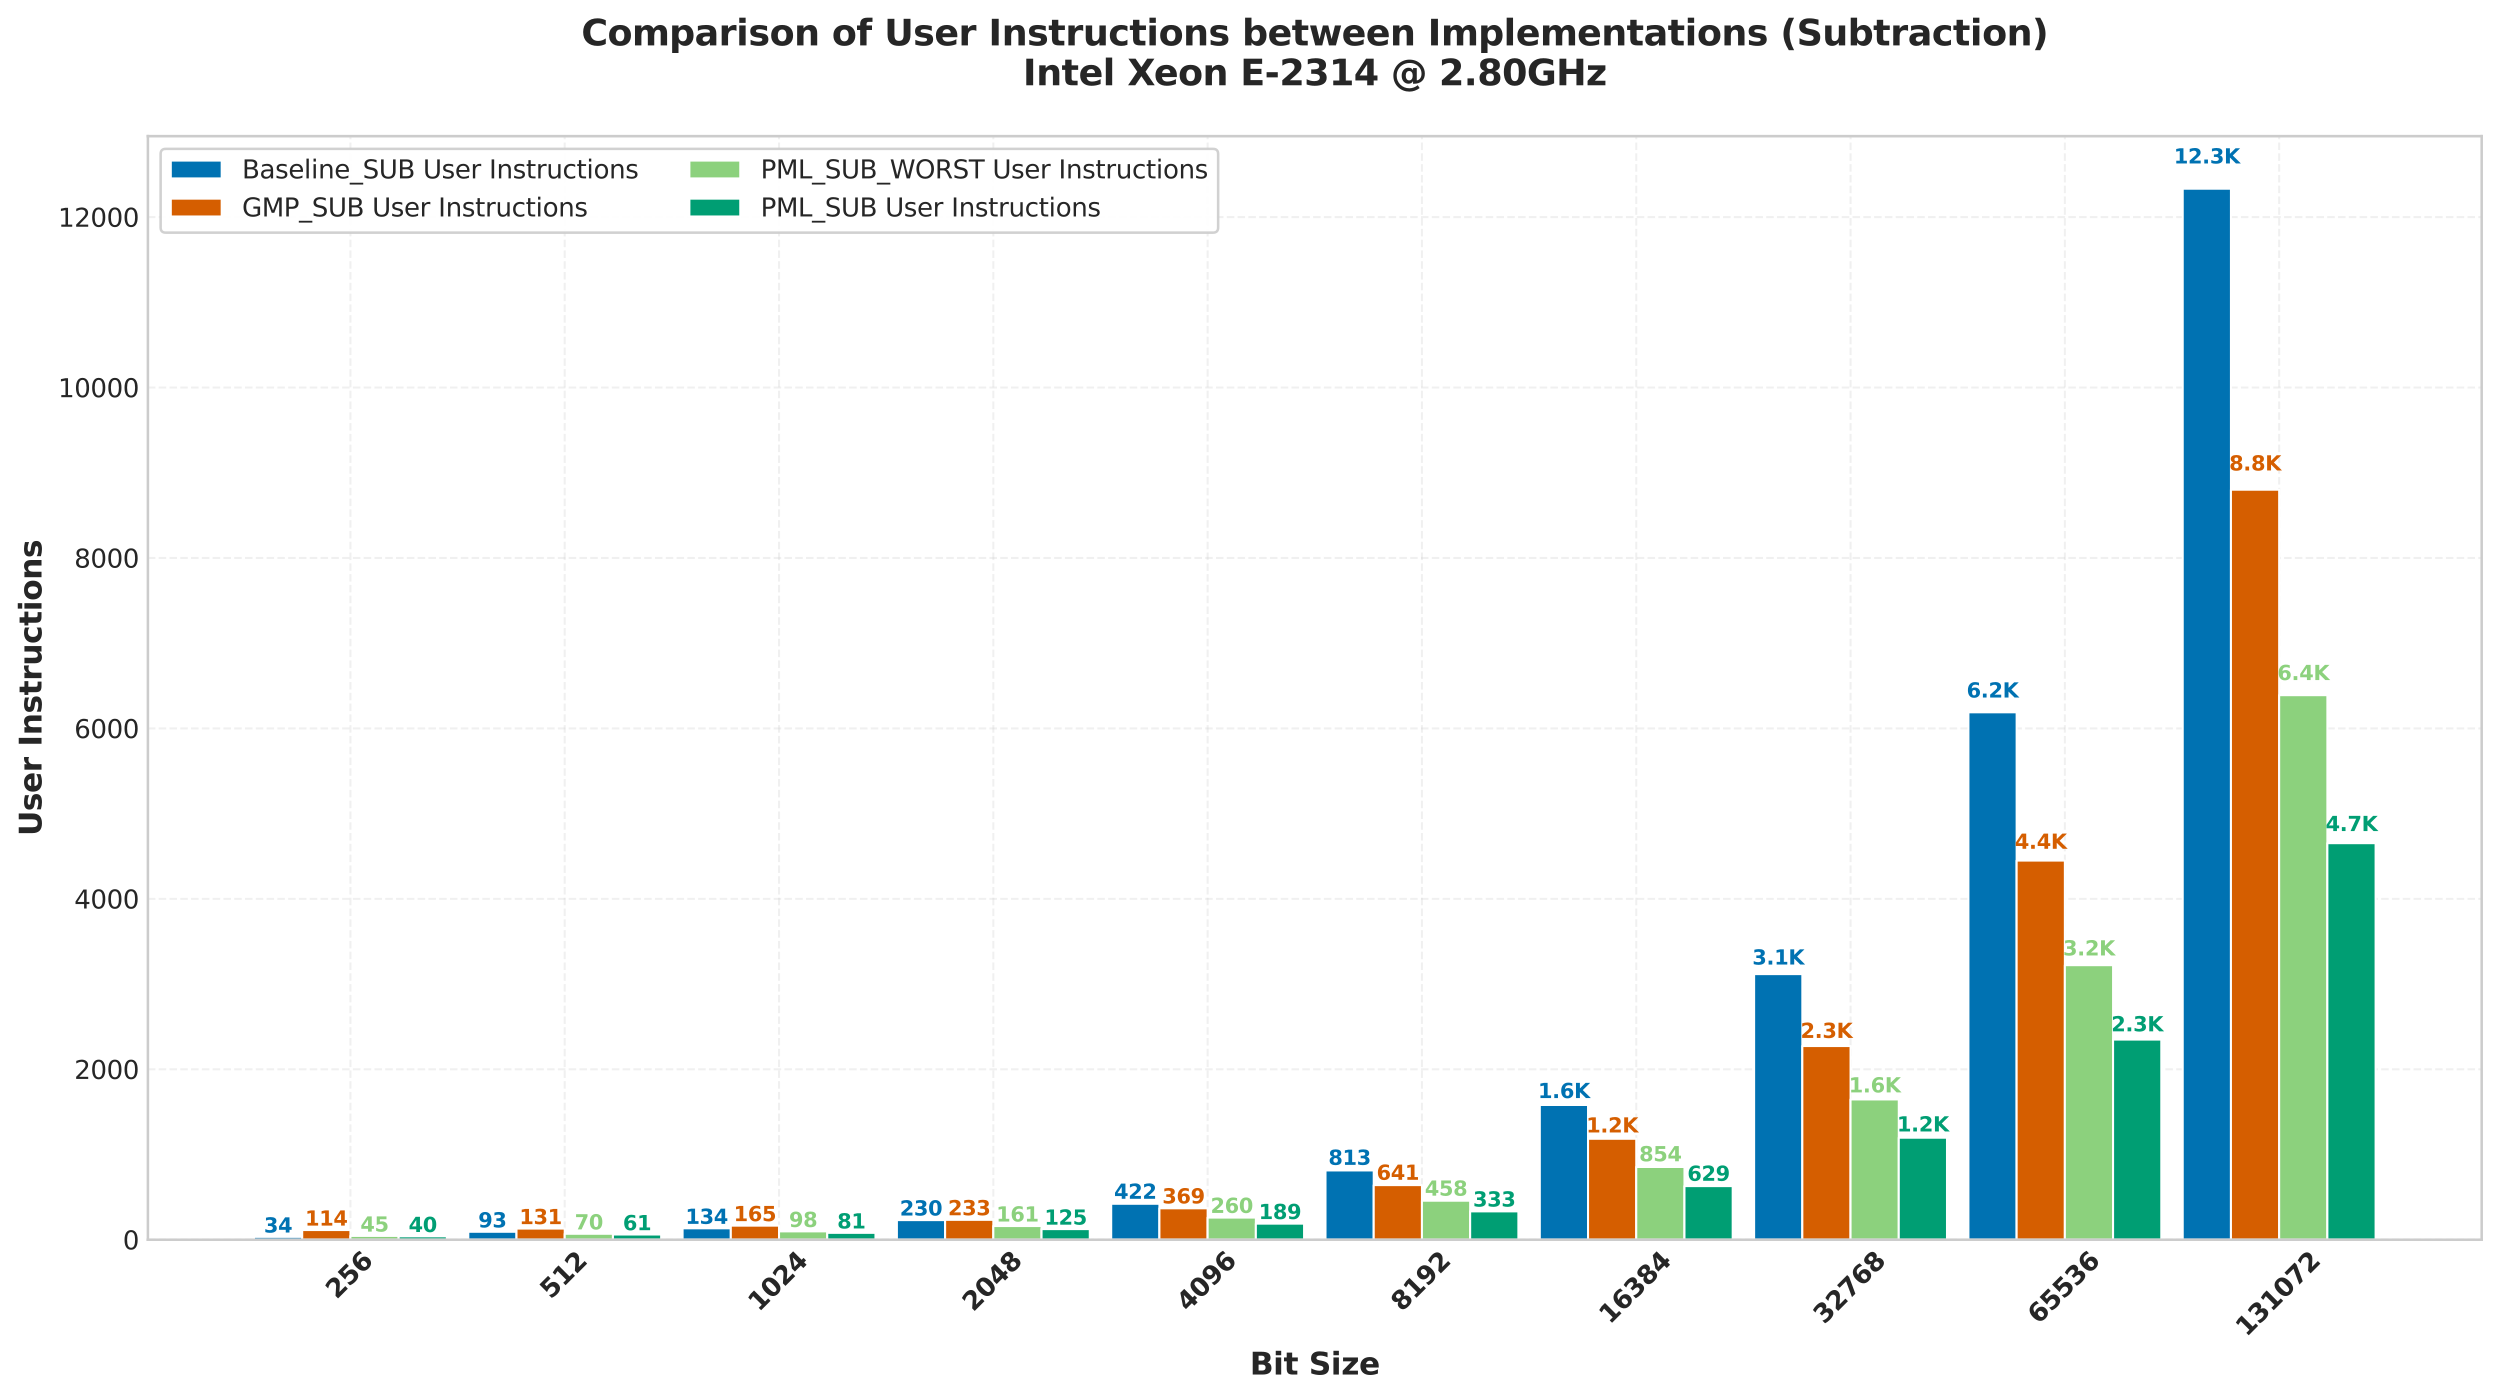 <?xml version="1.0" encoding="utf-8" standalone="no"?>
<!DOCTYPE svg PUBLIC "-//W3C//DTD SVG 1.1//EN"
  "http://www.w3.org/Graphics/SVG/1.1/DTD/svg11.dtd">
<svg xmlns:xlink="http://www.w3.org/1999/xlink" width="982.506pt" height="549.896pt" viewBox="0 0 982.506 549.896" xmlns="http://www.w3.org/2000/svg" version="1.1">
 <defs>
  <style type="text/css">*{stroke-linejoin: round; stroke-linecap: butt}</style>
 </defs>
 <g id="figure_1">
  <g id="patch_1">
   <path d="M 0 549.896 
L 982.506 549.896 
L 982.506 0 
L 0 0 
z
" style="fill: #ffffff"/>
  </g>
  <g id="axes_1">
   <g id="patch_2">
    <path d="M 58.126 487.22 
L 975.306 487.22 
L 975.306 53.515 
L 58.126 53.515 
z
" style="fill: #ffffff"/>
   </g>
   <g id="matplotlib.axis_1">
    <g id="xtick_1">
     <g id="line2d_1">
      <path d="M 137.716 487.22 
L 137.716 53.515 
" clip-path="url(#p1e72ad5ec8)" style="fill: none; stroke-dasharray: 2.96,1.28; stroke-dashoffset: 0; stroke: #cccccc; stroke-opacity: 0.3; stroke-width: 0.8"/>
     </g>
     <g id="line2d_2"/>
     <g id="text_1">
      <!-- 256 -->
      <g style="fill: #262626" transform="translate(132.288 510.852) rotate(-45) scale(0.1 -0.1)">
       <defs>
        <path id="DejaVuSans-Bold-32" d="M 1844 884 
L 3897 884 
L 3897 0 
L 506 0 
L 506 884 
L 2209 2388 
Q 2438 2594 2547 2791 
Q 2656 2988 2656 3200 
Q 2656 3528 2436 3728 
Q 2216 3928 1850 3928 
Q 1569 3928 1234 3808 
Q 900 3688 519 3450 
L 519 4475 
Q 925 4609 1322 4679 
Q 1719 4750 2100 4750 
Q 2938 4750 3402 4381 
Q 3866 4013 3866 3353 
Q 3866 2972 3669 2642 
Q 3472 2313 2841 1759 
L 1844 884 
z
" transform="scale(0.016)"/>
        <path id="DejaVuSans-Bold-35" d="M 678 4666 
L 3669 4666 
L 3669 3781 
L 1638 3781 
L 1638 3059 
Q 1775 3097 1914 3117 
Q 2053 3138 2203 3138 
Q 3056 3138 3531 2711 
Q 4006 2284 4006 1522 
Q 4006 766 3489 337 
Q 2972 -91 2053 -91 
Q 1656 -91 1267 -14 
Q 878 63 494 219 
L 494 1166 
Q 875 947 1217 837 
Q 1559 728 1863 728 
Q 2300 728 2551 942 
Q 2803 1156 2803 1522 
Q 2803 1891 2551 2103 
Q 2300 2316 1863 2316 
Q 1603 2316 1309 2248 
Q 1016 2181 678 2041 
L 678 4666 
z
" transform="scale(0.016)"/>
        <path id="DejaVuSans-Bold-36" d="M 2316 2303 
Q 2000 2303 1842 2098 
Q 1684 1894 1684 1484 
Q 1684 1075 1842 870 
Q 2000 666 2316 666 
Q 2634 666 2792 870 
Q 2950 1075 2950 1484 
Q 2950 1894 2792 2098 
Q 2634 2303 2316 2303 
z
M 3803 4544 
L 3803 3681 
Q 3506 3822 3243 3889 
Q 2981 3956 2731 3956 
Q 2194 3956 1894 3657 
Q 1594 3359 1544 2772 
Q 1750 2925 1990 3001 
Q 2231 3078 2516 3078 
Q 3231 3078 3670 2659 
Q 4109 2241 4109 1563 
Q 4109 813 3618 361 
Q 3128 -91 2303 -91 
Q 1394 -91 895 523 
Q 397 1138 397 2266 
Q 397 3422 980 4083 
Q 1563 4744 2578 4744 
Q 2900 4744 3203 4694 
Q 3506 4644 3803 4544 
z
" transform="scale(0.016)"/>
       </defs>
       <use xlink:href="#DejaVuSans-Bold-32"/>
       <use xlink:href="#DejaVuSans-Bold-35" transform="translate(69.58 0)"/>
       <use xlink:href="#DejaVuSans-Bold-36" transform="translate(139.16 0)"/>
      </g>
     </g>
    </g>
    <g id="xtick_2">
     <g id="line2d_3">
      <path d="M 221.938 487.22 
L 221.938 53.515 
" clip-path="url(#p1e72ad5ec8)" style="fill: none; stroke-dasharray: 2.96,1.28; stroke-dashoffset: 0; stroke: #cccccc; stroke-opacity: 0.3; stroke-width: 0.8"/>
     </g>
     <g id="line2d_4"/>
     <g id="text_2">
      <!-- 512 -->
      <g style="fill: #262626" transform="translate(216.51 510.852) rotate(-45) scale(0.1 -0.1)">
       <defs>
        <path id="DejaVuSans-Bold-31" d="M 750 831 
L 1813 831 
L 1813 3847 
L 722 3622 
L 722 4441 
L 1806 4666 
L 2950 4666 
L 2950 831 
L 4013 831 
L 4013 0 
L 750 0 
L 750 831 
z
" transform="scale(0.016)"/>
       </defs>
       <use xlink:href="#DejaVuSans-Bold-35"/>
       <use xlink:href="#DejaVuSans-Bold-31" transform="translate(69.58 0)"/>
       <use xlink:href="#DejaVuSans-Bold-32" transform="translate(139.16 0)"/>
      </g>
     </g>
    </g>
    <g id="xtick_3">
     <g id="line2d_5">
      <path d="M 306.161 487.22 
L 306.161 53.515 
" clip-path="url(#p1e72ad5ec8)" style="fill: none; stroke-dasharray: 2.96,1.28; stroke-dashoffset: 0; stroke: #cccccc; stroke-opacity: 0.3; stroke-width: 0.8"/>
     </g>
     <g id="line2d_6"/>
     <g id="text_3">
      <!-- 1024 -->
      <g style="fill: #262626" transform="translate(298.272 515.772) rotate(-45) scale(0.1 -0.1)">
       <defs>
        <path id="DejaVuSans-Bold-30" d="M 2944 2338 
Q 2944 3213 2780 3570 
Q 2616 3928 2228 3928 
Q 1841 3928 1675 3570 
Q 1509 3213 1509 2338 
Q 1509 1453 1675 1090 
Q 1841 728 2228 728 
Q 2613 728 2778 1090 
Q 2944 1453 2944 2338 
z
M 4147 2328 
Q 4147 1169 3647 539 
Q 3147 -91 2228 -91 
Q 1306 -91 806 539 
Q 306 1169 306 2328 
Q 306 3491 806 4120 
Q 1306 4750 2228 4750 
Q 3147 4750 3647 4120 
Q 4147 3491 4147 2328 
z
" transform="scale(0.016)"/>
        <path id="DejaVuSans-Bold-34" d="M 2356 3675 
L 1038 1722 
L 2356 1722 
L 2356 3675 
z
M 2156 4666 
L 3494 4666 
L 3494 1722 
L 4159 1722 
L 4159 850 
L 3494 850 
L 3494 0 
L 2356 0 
L 2356 850 
L 288 850 
L 288 1881 
L 2156 4666 
z
" transform="scale(0.016)"/>
       </defs>
       <use xlink:href="#DejaVuSans-Bold-31"/>
       <use xlink:href="#DejaVuSans-Bold-30" transform="translate(69.58 0)"/>
       <use xlink:href="#DejaVuSans-Bold-32" transform="translate(139.16 0)"/>
       <use xlink:href="#DejaVuSans-Bold-34" transform="translate(208.74 0)"/>
      </g>
     </g>
    </g>
    <g id="xtick_4">
     <g id="line2d_7">
      <path d="M 390.383 487.22 
L 390.383 53.515 
" clip-path="url(#p1e72ad5ec8)" style="fill: none; stroke-dasharray: 2.96,1.28; stroke-dashoffset: 0; stroke: #cccccc; stroke-opacity: 0.3; stroke-width: 0.8"/>
     </g>
     <g id="line2d_8"/>
     <g id="text_4">
      <!-- 2048 -->
      <g style="fill: #262626" transform="translate(382.494 515.772) rotate(-45) scale(0.1 -0.1)">
       <defs>
        <path id="DejaVuSans-Bold-38" d="M 2228 2088 
Q 1891 2088 1709 1903 
Q 1528 1719 1528 1375 
Q 1528 1031 1709 848 
Q 1891 666 2228 666 
Q 2563 666 2741 848 
Q 2919 1031 2919 1375 
Q 2919 1722 2741 1905 
Q 2563 2088 2228 2088 
z
M 1350 2484 
Q 925 2613 709 2878 
Q 494 3144 494 3541 
Q 494 4131 934 4440 
Q 1375 4750 2228 4750 
Q 3075 4750 3515 4442 
Q 3956 4134 3956 3541 
Q 3956 3144 3739 2878 
Q 3522 2613 3097 2484 
Q 3572 2353 3814 2058 
Q 4056 1763 4056 1313 
Q 4056 619 3595 264 
Q 3134 -91 2228 -91 
Q 1319 -91 855 264 
Q 391 619 391 1313 
Q 391 1763 633 2058 
Q 875 2353 1350 2484 
z
M 1631 3419 
Q 1631 3141 1786 2991 
Q 1941 2841 2228 2841 
Q 2509 2841 2662 2991 
Q 2816 3141 2816 3419 
Q 2816 3697 2662 3845 
Q 2509 3994 2228 3994 
Q 1941 3994 1786 3844 
Q 1631 3694 1631 3419 
z
" transform="scale(0.016)"/>
       </defs>
       <use xlink:href="#DejaVuSans-Bold-32"/>
       <use xlink:href="#DejaVuSans-Bold-30" transform="translate(69.58 0)"/>
       <use xlink:href="#DejaVuSans-Bold-34" transform="translate(139.16 0)"/>
       <use xlink:href="#DejaVuSans-Bold-38" transform="translate(208.74 0)"/>
      </g>
     </g>
    </g>
    <g id="xtick_5">
     <g id="line2d_9">
      <path d="M 474.605 487.22 
L 474.605 53.515 
" clip-path="url(#p1e72ad5ec8)" style="fill: none; stroke-dasharray: 2.96,1.28; stroke-dashoffset: 0; stroke: #cccccc; stroke-opacity: 0.3; stroke-width: 0.8"/>
     </g>
     <g id="line2d_10"/>
     <g id="text_5">
      <!-- 4096 -->
      <g style="fill: #262626" transform="translate(466.716 515.772) rotate(-45) scale(0.1 -0.1)">
       <defs>
        <path id="DejaVuSans-Bold-39" d="M 641 103 
L 641 966 
Q 928 831 1190 764 
Q 1453 697 1709 697 
Q 2247 697 2547 995 
Q 2847 1294 2900 1881 
Q 2688 1725 2447 1647 
Q 2206 1569 1925 1569 
Q 1209 1569 770 1986 
Q 331 2403 331 3084 
Q 331 3838 820 4291 
Q 1309 4744 2131 4744 
Q 3044 4744 3544 4128 
Q 4044 3513 4044 2388 
Q 4044 1231 3459 570 
Q 2875 -91 1856 -91 
Q 1528 -91 1228 -42 
Q 928 6 641 103 
z
M 2125 2350 
Q 2441 2350 2600 2554 
Q 2759 2759 2759 3169 
Q 2759 3575 2600 3781 
Q 2441 3988 2125 3988 
Q 1809 3988 1650 3781 
Q 1491 3575 1491 3169 
Q 1491 2759 1650 2554 
Q 1809 2350 2125 2350 
z
" transform="scale(0.016)"/>
       </defs>
       <use xlink:href="#DejaVuSans-Bold-34"/>
       <use xlink:href="#DejaVuSans-Bold-30" transform="translate(69.58 0)"/>
       <use xlink:href="#DejaVuSans-Bold-39" transform="translate(139.16 0)"/>
       <use xlink:href="#DejaVuSans-Bold-36" transform="translate(208.74 0)"/>
      </g>
     </g>
    </g>
    <g id="xtick_6">
     <g id="line2d_11">
      <path d="M 558.827 487.22 
L 558.827 53.515 
" clip-path="url(#p1e72ad5ec8)" style="fill: none; stroke-dasharray: 2.96,1.28; stroke-dashoffset: 0; stroke: #cccccc; stroke-opacity: 0.3; stroke-width: 0.8"/>
     </g>
     <g id="line2d_12"/>
     <g id="text_6">
      <!-- 8192 -->
      <g style="fill: #262626" transform="translate(550.939 515.772) rotate(-45) scale(0.1 -0.1)">
       <use xlink:href="#DejaVuSans-Bold-38"/>
       <use xlink:href="#DejaVuSans-Bold-31" transform="translate(69.58 0)"/>
       <use xlink:href="#DejaVuSans-Bold-39" transform="translate(139.16 0)"/>
       <use xlink:href="#DejaVuSans-Bold-32" transform="translate(208.74 0)"/>
      </g>
     </g>
    </g>
    <g id="xtick_7">
     <g id="line2d_13">
      <path d="M 643.05 487.22 
L 643.05 53.515 
" clip-path="url(#p1e72ad5ec8)" style="fill: none; stroke-dasharray: 2.96,1.28; stroke-dashoffset: 0; stroke: #cccccc; stroke-opacity: 0.3; stroke-width: 0.8"/>
     </g>
     <g id="line2d_14"/>
     <g id="text_7">
      <!-- 16384 -->
      <g style="fill: #262626" transform="translate(632.701 520.692) rotate(-45) scale(0.1 -0.1)">
       <defs>
        <path id="DejaVuSans-Bold-33" d="M 2981 2516 
Q 3453 2394 3698 2092 
Q 3944 1791 3944 1325 
Q 3944 631 3412 270 
Q 2881 -91 1863 -91 
Q 1503 -91 1142 -33 
Q 781 25 428 141 
L 428 1069 
Q 766 900 1098 814 
Q 1431 728 1753 728 
Q 2231 728 2486 893 
Q 2741 1059 2741 1369 
Q 2741 1688 2480 1852 
Q 2219 2016 1709 2016 
L 1228 2016 
L 1228 2791 
L 1734 2791 
Q 2188 2791 2409 2933 
Q 2631 3075 2631 3366 
Q 2631 3634 2415 3781 
Q 2200 3928 1806 3928 
Q 1516 3928 1219 3862 
Q 922 3797 628 3669 
L 628 4550 
Q 984 4650 1334 4700 
Q 1684 4750 2022 4750 
Q 2931 4750 3382 4451 
Q 3834 4153 3834 3553 
Q 3834 3144 3618 2883 
Q 3403 2622 2981 2516 
z
" transform="scale(0.016)"/>
       </defs>
       <use xlink:href="#DejaVuSans-Bold-31"/>
       <use xlink:href="#DejaVuSans-Bold-36" transform="translate(69.58 0)"/>
       <use xlink:href="#DejaVuSans-Bold-33" transform="translate(139.16 0)"/>
       <use xlink:href="#DejaVuSans-Bold-38" transform="translate(208.74 0)"/>
       <use xlink:href="#DejaVuSans-Bold-34" transform="translate(278.32 0)"/>
      </g>
     </g>
    </g>
    <g id="xtick_8">
     <g id="line2d_15">
      <path d="M 727.272 487.22 
L 727.272 53.515 
" clip-path="url(#p1e72ad5ec8)" style="fill: none; stroke-dasharray: 2.96,1.28; stroke-dashoffset: 0; stroke: #cccccc; stroke-opacity: 0.3; stroke-width: 0.8"/>
     </g>
     <g id="line2d_16"/>
     <g id="text_8">
      <!-- 32768 -->
      <g style="fill: #262626" transform="translate(716.923 520.692) rotate(-45) scale(0.1 -0.1)">
       <defs>
        <path id="DejaVuSans-Bold-37" d="M 428 4666 
L 3944 4666 
L 3944 3988 
L 2125 0 
L 953 0 
L 2675 3781 
L 428 3781 
L 428 4666 
z
" transform="scale(0.016)"/>
       </defs>
       <use xlink:href="#DejaVuSans-Bold-33"/>
       <use xlink:href="#DejaVuSans-Bold-32" transform="translate(69.58 0)"/>
       <use xlink:href="#DejaVuSans-Bold-37" transform="translate(139.16 0)"/>
       <use xlink:href="#DejaVuSans-Bold-36" transform="translate(208.74 0)"/>
       <use xlink:href="#DejaVuSans-Bold-38" transform="translate(278.32 0)"/>
      </g>
     </g>
    </g>
    <g id="xtick_9">
     <g id="line2d_17">
      <path d="M 811.494 487.22 
L 811.494 53.515 
" clip-path="url(#p1e72ad5ec8)" style="fill: none; stroke-dasharray: 2.96,1.28; stroke-dashoffset: 0; stroke: #cccccc; stroke-opacity: 0.3; stroke-width: 0.8"/>
     </g>
     <g id="line2d_18"/>
     <g id="text_9">
      <!-- 65536 -->
      <g style="fill: #262626" transform="translate(801.145 520.692) rotate(-45) scale(0.1 -0.1)">
       <use xlink:href="#DejaVuSans-Bold-36"/>
       <use xlink:href="#DejaVuSans-Bold-35" transform="translate(69.58 0)"/>
       <use xlink:href="#DejaVuSans-Bold-35" transform="translate(139.16 0)"/>
       <use xlink:href="#DejaVuSans-Bold-33" transform="translate(208.74 0)"/>
       <use xlink:href="#DejaVuSans-Bold-36" transform="translate(278.32 0)"/>
      </g>
     </g>
    </g>
    <g id="xtick_10">
     <g id="line2d_19">
      <path d="M 895.716 487.22 
L 895.716 53.515 
" clip-path="url(#p1e72ad5ec8)" style="fill: none; stroke-dasharray: 2.96,1.28; stroke-dashoffset: 0; stroke: #cccccc; stroke-opacity: 0.3; stroke-width: 0.8"/>
     </g>
     <g id="line2d_20"/>
     <g id="text_10">
      <!-- 131072 -->
      <g style="fill: #262626" transform="translate(882.908 525.612) rotate(-45) scale(0.1 -0.1)">
       <use xlink:href="#DejaVuSans-Bold-31"/>
       <use xlink:href="#DejaVuSans-Bold-33" transform="translate(69.58 0)"/>
       <use xlink:href="#DejaVuSans-Bold-31" transform="translate(139.16 0)"/>
       <use xlink:href="#DejaVuSans-Bold-30" transform="translate(208.74 0)"/>
       <use xlink:href="#DejaVuSans-Bold-37" transform="translate(278.32 0)"/>
       <use xlink:href="#DejaVuSans-Bold-32" transform="translate(347.9 0)"/>
      </g>
     </g>
    </g>
    <g id="text_11">
     <!-- Bit Size -->
     <g style="fill: #262626" transform="translate(491.19 540.201) scale(0.12 -0.12)">
      <defs>
       <path id="DejaVuSans-Bold-42" d="M 2456 2859 
Q 2741 2859 2887 2984 
Q 3034 3109 3034 3353 
Q 3034 3594 2887 3720 
Q 2741 3847 2456 3847 
L 1791 3847 
L 1791 2859 
L 2456 2859 
z
M 2497 819 
Q 2859 819 3042 972 
Q 3225 1125 3225 1434 
Q 3225 1738 3044 1889 
Q 2863 2041 2497 2041 
L 1791 2041 
L 1791 819 
L 2497 819 
z
M 3616 2497 
Q 4003 2384 4215 2081 
Q 4428 1778 4428 1338 
Q 4428 663 3972 331 
Q 3516 0 2584 0 
L 588 0 
L 588 4666 
L 2394 4666 
Q 3366 4666 3802 4372 
Q 4238 4078 4238 3431 
Q 4238 3091 4078 2852 
Q 3919 2613 3616 2497 
z
" transform="scale(0.016)"/>
       <path id="DejaVuSans-Bold-69" d="M 538 3500 
L 1656 3500 
L 1656 0 
L 538 0 
L 538 3500 
z
M 538 4863 
L 1656 4863 
L 1656 3950 
L 538 3950 
L 538 4863 
z
" transform="scale(0.016)"/>
       <path id="DejaVuSans-Bold-74" d="M 1759 4494 
L 1759 3500 
L 2913 3500 
L 2913 2700 
L 1759 2700 
L 1759 1216 
Q 1759 972 1856 886 
Q 1953 800 2241 800 
L 2816 800 
L 2816 0 
L 1856 0 
Q 1194 0 917 276 
Q 641 553 641 1216 
L 641 2700 
L 84 2700 
L 84 3500 
L 641 3500 
L 641 4494 
L 1759 4494 
z
" transform="scale(0.016)"/>
       <path id="DejaVuSans-Bold-20" transform="scale(0.016)"/>
       <path id="DejaVuSans-Bold-53" d="M 3834 4519 
L 3834 3531 
Q 3450 3703 3084 3790 
Q 2719 3878 2394 3878 
Q 1963 3878 1756 3759 
Q 1550 3641 1550 3391 
Q 1550 3203 1689 3098 
Q 1828 2994 2194 2919 
L 2706 2816 
Q 3484 2659 3812 2340 
Q 4141 2022 4141 1434 
Q 4141 663 3683 286 
Q 3225 -91 2284 -91 
Q 1841 -91 1394 -6 
Q 947 78 500 244 
L 500 1259 
Q 947 1022 1364 901 
Q 1781 781 2169 781 
Q 2563 781 2772 912 
Q 2981 1044 2981 1288 
Q 2981 1506 2839 1625 
Q 2697 1744 2272 1838 
L 1806 1941 
Q 1106 2091 782 2419 
Q 459 2747 459 3303 
Q 459 4000 909 4375 
Q 1359 4750 2203 4750 
Q 2588 4750 2994 4692 
Q 3400 4634 3834 4519 
z
" transform="scale(0.016)"/>
       <path id="DejaVuSans-Bold-7a" d="M 366 3500 
L 3419 3500 
L 3419 2719 
L 1575 800 
L 3419 800 
L 3419 0 
L 288 0 
L 288 781 
L 2131 2700 
L 366 2700 
L 366 3500 
z
" transform="scale(0.016)"/>
       <path id="DejaVuSans-Bold-65" d="M 4031 1759 
L 4031 1441 
L 1416 1441 
Q 1456 1047 1700 850 
Q 1944 653 2381 653 
Q 2734 653 3104 758 
Q 3475 863 3866 1075 
L 3866 213 
Q 3469 63 3072 -14 
Q 2675 -91 2278 -91 
Q 1328 -91 801 392 
Q 275 875 275 1747 
Q 275 2603 792 3093 
Q 1309 3584 2216 3584 
Q 3041 3584 3536 3087 
Q 4031 2591 4031 1759 
z
M 2881 2131 
Q 2881 2450 2695 2645 
Q 2509 2841 2209 2841 
Q 1884 2841 1681 2658 
Q 1478 2475 1428 2131 
L 2881 2131 
z
" transform="scale(0.016)"/>
      </defs>
      <use xlink:href="#DejaVuSans-Bold-42"/>
      <use xlink:href="#DejaVuSans-Bold-69" transform="translate(76.221 0)"/>
      <use xlink:href="#DejaVuSans-Bold-74" transform="translate(110.498 0)"/>
      <use xlink:href="#DejaVuSans-Bold-20" transform="translate(158.301 0)"/>
      <use xlink:href="#DejaVuSans-Bold-53" transform="translate(193.115 0)"/>
      <use xlink:href="#DejaVuSans-Bold-69" transform="translate(265.137 0)"/>
      <use xlink:href="#DejaVuSans-Bold-7a" transform="translate(299.414 0)"/>
      <use xlink:href="#DejaVuSans-Bold-65" transform="translate(357.617 0)"/>
     </g>
    </g>
   </g>
   <g id="matplotlib.axis_2">
    <g id="ytick_1">
     <g id="line2d_21">
      <path d="M 58.126 487.22 
L 975.306 487.22 
" clip-path="url(#p1e72ad5ec8)" style="fill: none; stroke-dasharray: 2.96,1.28; stroke-dashoffset: 0; stroke: #cccccc; stroke-opacity: 0.3; stroke-width: 0.8"/>
     </g>
     <g id="line2d_22"/>
     <g id="text_12">
      <!-- 0 -->
      <g style="fill: #262626" transform="translate(48.264 491.019) scale(0.1 -0.1)">
       <defs>
        <path id="DejaVuSans-30" d="M 2034 4250 
Q 1547 4250 1301 3770 
Q 1056 3291 1056 2328 
Q 1056 1369 1301 889 
Q 1547 409 2034 409 
Q 2525 409 2770 889 
Q 3016 1369 3016 2328 
Q 3016 3291 2770 3770 
Q 2525 4250 2034 4250 
z
M 2034 4750 
Q 2819 4750 3233 4129 
Q 3647 3509 3647 2328 
Q 3647 1150 3233 529 
Q 2819 -91 2034 -91 
Q 1250 -91 836 529 
Q 422 1150 422 2328 
Q 422 3509 836 4129 
Q 1250 4750 2034 4750 
z
" transform="scale(0.016)"/>
       </defs>
       <use xlink:href="#DejaVuSans-30"/>
      </g>
     </g>
    </g>
    <g id="ytick_2">
     <g id="line2d_23">
      <path d="M 58.126 420.236 
L 975.306 420.236 
" clip-path="url(#p1e72ad5ec8)" style="fill: none; stroke-dasharray: 2.96,1.28; stroke-dashoffset: 0; stroke: #cccccc; stroke-opacity: 0.3; stroke-width: 0.8"/>
     </g>
     <g id="line2d_24"/>
     <g id="text_13">
      <!-- 2000 -->
      <g style="fill: #262626" transform="translate(29.176 424.036) scale(0.1 -0.1)">
       <defs>
        <path id="DejaVuSans-32" d="M 1228 531 
L 3431 531 
L 3431 0 
L 469 0 
L 469 531 
Q 828 903 1448 1529 
Q 2069 2156 2228 2338 
Q 2531 2678 2651 2914 
Q 2772 3150 2772 3378 
Q 2772 3750 2511 3984 
Q 2250 4219 1831 4219 
Q 1534 4219 1204 4116 
Q 875 4013 500 3803 
L 500 4441 
Q 881 4594 1212 4672 
Q 1544 4750 1819 4750 
Q 2544 4750 2975 4387 
Q 3406 4025 3406 3419 
Q 3406 3131 3298 2873 
Q 3191 2616 2906 2266 
Q 2828 2175 2409 1742 
Q 1991 1309 1228 531 
z
" transform="scale(0.016)"/>
       </defs>
       <use xlink:href="#DejaVuSans-32"/>
       <use xlink:href="#DejaVuSans-30" transform="translate(63.623 0)"/>
       <use xlink:href="#DejaVuSans-30" transform="translate(127.246 0)"/>
       <use xlink:href="#DejaVuSans-30" transform="translate(190.869 0)"/>
      </g>
     </g>
    </g>
    <g id="ytick_3">
     <g id="line2d_25">
      <path d="M 58.126 353.253 
L 975.306 353.253 
" clip-path="url(#p1e72ad5ec8)" style="fill: none; stroke-dasharray: 2.96,1.28; stroke-dashoffset: 0; stroke: #cccccc; stroke-opacity: 0.3; stroke-width: 0.8"/>
     </g>
     <g id="line2d_26"/>
     <g id="text_14">
      <!-- 4000 -->
      <g style="fill: #262626" transform="translate(29.176 357.052) scale(0.1 -0.1)">
       <defs>
        <path id="DejaVuSans-34" d="M 2419 4116 
L 825 1625 
L 2419 1625 
L 2419 4116 
z
M 2253 4666 
L 3047 4666 
L 3047 1625 
L 3713 1625 
L 3713 1100 
L 3047 1100 
L 3047 0 
L 2419 0 
L 2419 1100 
L 313 1100 
L 313 1709 
L 2253 4666 
z
" transform="scale(0.016)"/>
       </defs>
       <use xlink:href="#DejaVuSans-34"/>
       <use xlink:href="#DejaVuSans-30" transform="translate(63.623 0)"/>
       <use xlink:href="#DejaVuSans-30" transform="translate(127.246 0)"/>
       <use xlink:href="#DejaVuSans-30" transform="translate(190.869 0)"/>
      </g>
     </g>
    </g>
    <g id="ytick_4">
     <g id="line2d_27">
      <path d="M 58.126 286.27 
L 975.306 286.27 
" clip-path="url(#p1e72ad5ec8)" style="fill: none; stroke-dasharray: 2.96,1.28; stroke-dashoffset: 0; stroke: #cccccc; stroke-opacity: 0.3; stroke-width: 0.8"/>
     </g>
     <g id="line2d_28"/>
     <g id="text_15">
      <!-- 6000 -->
      <g style="fill: #262626" transform="translate(29.176 290.069) scale(0.1 -0.1)">
       <defs>
        <path id="DejaVuSans-36" d="M 2113 2584 
Q 1688 2584 1439 2293 
Q 1191 2003 1191 1497 
Q 1191 994 1439 701 
Q 1688 409 2113 409 
Q 2538 409 2786 701 
Q 3034 994 3034 1497 
Q 3034 2003 2786 2293 
Q 2538 2584 2113 2584 
z
M 3366 4563 
L 3366 3988 
Q 3128 4100 2886 4159 
Q 2644 4219 2406 4219 
Q 1781 4219 1451 3797 
Q 1122 3375 1075 2522 
Q 1259 2794 1537 2939 
Q 1816 3084 2150 3084 
Q 2853 3084 3261 2657 
Q 3669 2231 3669 1497 
Q 3669 778 3244 343 
Q 2819 -91 2113 -91 
Q 1303 -91 875 529 
Q 447 1150 447 2328 
Q 447 3434 972 4092 
Q 1497 4750 2381 4750 
Q 2619 4750 2861 4703 
Q 3103 4656 3366 4563 
z
" transform="scale(0.016)"/>
       </defs>
       <use xlink:href="#DejaVuSans-36"/>
       <use xlink:href="#DejaVuSans-30" transform="translate(63.623 0)"/>
       <use xlink:href="#DejaVuSans-30" transform="translate(127.246 0)"/>
       <use xlink:href="#DejaVuSans-30" transform="translate(190.869 0)"/>
      </g>
     </g>
    </g>
    <g id="ytick_5">
     <g id="line2d_29">
      <path d="M 58.126 219.287 
L 975.306 219.287 
" clip-path="url(#p1e72ad5ec8)" style="fill: none; stroke-dasharray: 2.96,1.28; stroke-dashoffset: 0; stroke: #cccccc; stroke-opacity: 0.3; stroke-width: 0.8"/>
     </g>
     <g id="line2d_30"/>
     <g id="text_16">
      <!-- 8000 -->
      <g style="fill: #262626" transform="translate(29.176 223.086) scale(0.1 -0.1)">
       <defs>
        <path id="DejaVuSans-38" d="M 2034 2216 
Q 1584 2216 1326 1975 
Q 1069 1734 1069 1313 
Q 1069 891 1326 650 
Q 1584 409 2034 409 
Q 2484 409 2743 651 
Q 3003 894 3003 1313 
Q 3003 1734 2745 1975 
Q 2488 2216 2034 2216 
z
M 1403 2484 
Q 997 2584 770 2862 
Q 544 3141 544 3541 
Q 544 4100 942 4425 
Q 1341 4750 2034 4750 
Q 2731 4750 3128 4425 
Q 3525 4100 3525 3541 
Q 3525 3141 3298 2862 
Q 3072 2584 2669 2484 
Q 3125 2378 3379 2068 
Q 3634 1759 3634 1313 
Q 3634 634 3220 271 
Q 2806 -91 2034 -91 
Q 1263 -91 848 271 
Q 434 634 434 1313 
Q 434 1759 690 2068 
Q 947 2378 1403 2484 
z
M 1172 3481 
Q 1172 3119 1398 2916 
Q 1625 2713 2034 2713 
Q 2441 2713 2670 2916 
Q 2900 3119 2900 3481 
Q 2900 3844 2670 4047 
Q 2441 4250 2034 4250 
Q 1625 4250 1398 4047 
Q 1172 3844 1172 3481 
z
" transform="scale(0.016)"/>
       </defs>
       <use xlink:href="#DejaVuSans-38"/>
       <use xlink:href="#DejaVuSans-30" transform="translate(63.623 0)"/>
       <use xlink:href="#DejaVuSans-30" transform="translate(127.246 0)"/>
       <use xlink:href="#DejaVuSans-30" transform="translate(190.869 0)"/>
      </g>
     </g>
    </g>
    <g id="ytick_6">
     <g id="line2d_31">
      <path d="M 58.126 152.303 
L 975.306 152.303 
" clip-path="url(#p1e72ad5ec8)" style="fill: none; stroke-dasharray: 2.96,1.28; stroke-dashoffset: 0; stroke: #cccccc; stroke-opacity: 0.3; stroke-width: 0.8"/>
     </g>
     <g id="line2d_32"/>
     <g id="text_17">
      <!-- 10000 -->
      <g style="fill: #262626" transform="translate(22.814 156.103) scale(0.1 -0.1)">
       <defs>
        <path id="DejaVuSans-31" d="M 794 531 
L 1825 531 
L 1825 4091 
L 703 3866 
L 703 4441 
L 1819 4666 
L 2450 4666 
L 2450 531 
L 3481 531 
L 3481 0 
L 794 0 
L 794 531 
z
" transform="scale(0.016)"/>
       </defs>
       <use xlink:href="#DejaVuSans-31"/>
       <use xlink:href="#DejaVuSans-30" transform="translate(63.623 0)"/>
       <use xlink:href="#DejaVuSans-30" transform="translate(127.246 0)"/>
       <use xlink:href="#DejaVuSans-30" transform="translate(190.869 0)"/>
       <use xlink:href="#DejaVuSans-30" transform="translate(254.492 0)"/>
      </g>
     </g>
    </g>
    <g id="ytick_7">
     <g id="line2d_33">
      <path d="M 58.126 85.32 
L 975.306 85.32 
" clip-path="url(#p1e72ad5ec8)" style="fill: none; stroke-dasharray: 2.96,1.28; stroke-dashoffset: 0; stroke: #cccccc; stroke-opacity: 0.3; stroke-width: 0.8"/>
     </g>
     <g id="line2d_34"/>
     <g id="text_18">
      <!-- 12000 -->
      <g style="fill: #262626" transform="translate(22.814 89.119) scale(0.1 -0.1)">
       <use xlink:href="#DejaVuSans-31"/>
       <use xlink:href="#DejaVuSans-32" transform="translate(63.623 0)"/>
       <use xlink:href="#DejaVuSans-30" transform="translate(127.246 0)"/>
       <use xlink:href="#DejaVuSans-30" transform="translate(190.869 0)"/>
       <use xlink:href="#DejaVuSans-30" transform="translate(254.492 0)"/>
      </g>
     </g>
    </g>
    <g id="text_19">
     <!-- User Instructions -->
     <g style="fill: #262626" transform="translate(16.318 328.546) rotate(-90) scale(0.12 -0.12)">
      <defs>
       <path id="DejaVuSans-Bold-55" d="M 588 4666 
L 1791 4666 
L 1791 1869 
Q 1791 1291 1980 1042 
Q 2169 794 2597 794 
Q 3028 794 3217 1042 
Q 3406 1291 3406 1869 
L 3406 4666 
L 4609 4666 
L 4609 1869 
Q 4609 878 4112 393 
Q 3616 -91 2597 -91 
Q 1581 -91 1084 393 
Q 588 878 588 1869 
L 588 4666 
z
" transform="scale(0.016)"/>
       <path id="DejaVuSans-Bold-73" d="M 3272 3391 
L 3272 2541 
Q 2913 2691 2578 2766 
Q 2244 2841 1947 2841 
Q 1628 2841 1473 2761 
Q 1319 2681 1319 2516 
Q 1319 2381 1436 2309 
Q 1553 2238 1856 2203 
L 2053 2175 
Q 2913 2066 3209 1816 
Q 3506 1566 3506 1031 
Q 3506 472 3093 190 
Q 2681 -91 1863 -91 
Q 1516 -91 1145 -36 
Q 775 19 384 128 
L 384 978 
Q 719 816 1070 734 
Q 1422 653 1784 653 
Q 2113 653 2278 743 
Q 2444 834 2444 1013 
Q 2444 1163 2330 1236 
Q 2216 1309 1875 1350 
L 1678 1375 
Q 931 1469 631 1722 
Q 331 1975 331 2491 
Q 331 3047 712 3315 
Q 1094 3584 1881 3584 
Q 2191 3584 2531 3537 
Q 2872 3491 3272 3391 
z
" transform="scale(0.016)"/>
       <path id="DejaVuSans-Bold-72" d="M 3138 2547 
Q 2991 2616 2845 2648 
Q 2700 2681 2553 2681 
Q 2122 2681 1889 2404 
Q 1656 2128 1656 1613 
L 1656 0 
L 538 0 
L 538 3500 
L 1656 3500 
L 1656 2925 
Q 1872 3269 2151 3426 
Q 2431 3584 2822 3584 
Q 2878 3584 2943 3579 
Q 3009 3575 3134 3559 
L 3138 2547 
z
" transform="scale(0.016)"/>
       <path id="DejaVuSans-Bold-49" d="M 588 4666 
L 1791 4666 
L 1791 0 
L 588 0 
L 588 4666 
z
" transform="scale(0.016)"/>
       <path id="DejaVuSans-Bold-6e" d="M 4056 2131 
L 4056 0 
L 2931 0 
L 2931 347 
L 2931 1631 
Q 2931 2084 2911 2256 
Q 2891 2428 2841 2509 
Q 2775 2619 2662 2680 
Q 2550 2741 2406 2741 
Q 2056 2741 1856 2470 
Q 1656 2200 1656 1722 
L 1656 0 
L 538 0 
L 538 3500 
L 1656 3500 
L 1656 2988 
Q 1909 3294 2193 3439 
Q 2478 3584 2822 3584 
Q 3428 3584 3742 3212 
Q 4056 2841 4056 2131 
z
" transform="scale(0.016)"/>
       <path id="DejaVuSans-Bold-75" d="M 500 1363 
L 500 3500 
L 1625 3500 
L 1625 3150 
Q 1625 2866 1622 2436 
Q 1619 2006 1619 1863 
Q 1619 1441 1641 1255 
Q 1663 1069 1716 984 
Q 1784 875 1895 815 
Q 2006 756 2150 756 
Q 2500 756 2700 1025 
Q 2900 1294 2900 1772 
L 2900 3500 
L 4019 3500 
L 4019 0 
L 2900 0 
L 2900 506 
Q 2647 200 2364 54 
Q 2081 -91 1741 -91 
Q 1134 -91 817 281 
Q 500 653 500 1363 
z
" transform="scale(0.016)"/>
       <path id="DejaVuSans-Bold-63" d="M 3366 3391 
L 3366 2478 
Q 3138 2634 2908 2709 
Q 2678 2784 2431 2784 
Q 1963 2784 1702 2511 
Q 1441 2238 1441 1747 
Q 1441 1256 1702 982 
Q 1963 709 2431 709 
Q 2694 709 2930 787 
Q 3166 866 3366 1019 
L 3366 103 
Q 3103 6 2833 -42 
Q 2563 -91 2291 -91 
Q 1344 -91 809 395 
Q 275 881 275 1747 
Q 275 2613 809 3098 
Q 1344 3584 2291 3584 
Q 2566 3584 2833 3536 
Q 3100 3488 3366 3391 
z
" transform="scale(0.016)"/>
       <path id="DejaVuSans-Bold-6f" d="M 2203 2784 
Q 1831 2784 1636 2517 
Q 1441 2250 1441 1747 
Q 1441 1244 1636 976 
Q 1831 709 2203 709 
Q 2569 709 2762 976 
Q 2956 1244 2956 1747 
Q 2956 2250 2762 2517 
Q 2569 2784 2203 2784 
z
M 2203 3584 
Q 3106 3584 3614 3096 
Q 4122 2609 4122 1747 
Q 4122 884 3614 396 
Q 3106 -91 2203 -91 
Q 1297 -91 786 396 
Q 275 884 275 1747 
Q 275 2609 786 3096 
Q 1297 3584 2203 3584 
z
" transform="scale(0.016)"/>
      </defs>
      <use xlink:href="#DejaVuSans-Bold-55"/>
      <use xlink:href="#DejaVuSans-Bold-73" transform="translate(81.201 0)"/>
      <use xlink:href="#DejaVuSans-Bold-65" transform="translate(140.723 0)"/>
      <use xlink:href="#DejaVuSans-Bold-72" transform="translate(208.545 0)"/>
      <use xlink:href="#DejaVuSans-Bold-20" transform="translate(257.861 0)"/>
      <use xlink:href="#DejaVuSans-Bold-49" transform="translate(292.676 0)"/>
      <use xlink:href="#DejaVuSans-Bold-6e" transform="translate(329.883 0)"/>
      <use xlink:href="#DejaVuSans-Bold-73" transform="translate(401.074 0)"/>
      <use xlink:href="#DejaVuSans-Bold-74" transform="translate(460.596 0)"/>
      <use xlink:href="#DejaVuSans-Bold-72" transform="translate(508.398 0)"/>
      <use xlink:href="#DejaVuSans-Bold-75" transform="translate(557.715 0)"/>
      <use xlink:href="#DejaVuSans-Bold-63" transform="translate(628.906 0)"/>
      <use xlink:href="#DejaVuSans-Bold-74" transform="translate(688.184 0)"/>
      <use xlink:href="#DejaVuSans-Bold-69" transform="translate(735.986 0)"/>
      <use xlink:href="#DejaVuSans-Bold-6f" transform="translate(770.264 0)"/>
      <use xlink:href="#DejaVuSans-Bold-6e" transform="translate(838.965 0)"/>
      <use xlink:href="#DejaVuSans-Bold-73" transform="translate(910.156 0)"/>
     </g>
    </g>
   </g>
   <g id="patch_3">
    <path d="M 99.816 487.22 
L 118.766 487.22 
L 118.766 486.081 
L 99.816 486.081 
z
" clip-path="url(#p1e72ad5ec8)" style="fill: #0072b2; stroke: #ffffff; stroke-width: 0.8; stroke-linejoin: miter"/>
   </g>
   <g id="patch_4">
    <path d="M 184.038 487.22 
L 202.988 487.22 
L 202.988 484.105 
L 184.038 484.105 
z
" clip-path="url(#p1e72ad5ec8)" style="fill: #0072b2; stroke: #ffffff; stroke-width: 0.8; stroke-linejoin: miter"/>
   </g>
   <g id="patch_5">
    <path d="M 268.261 487.22 
L 287.211 487.22 
L 287.211 482.732 
L 268.261 482.732 
z
" clip-path="url(#p1e72ad5ec8)" style="fill: #0072b2; stroke: #ffffff; stroke-width: 0.8; stroke-linejoin: miter"/>
   </g>
   <g id="patch_6">
    <path d="M 352.483 487.22 
L 371.433 487.22 
L 371.433 479.516 
L 352.483 479.516 
z
" clip-path="url(#p1e72ad5ec8)" style="fill: #0072b2; stroke: #ffffff; stroke-width: 0.8; stroke-linejoin: miter"/>
   </g>
   <g id="patch_7">
    <path d="M 436.705 487.22 
L 455.655 487.22 
L 455.655 473.086 
L 436.705 473.086 
z
" clip-path="url(#p1e72ad5ec8)" style="fill: #0072b2; stroke: #ffffff; stroke-width: 0.8; stroke-linejoin: miter"/>
   </g>
   <g id="patch_8">
    <path d="M 520.927 487.22 
L 539.877 487.22 
L 539.877 459.991 
L 520.927 459.991 
z
" clip-path="url(#p1e72ad5ec8)" style="fill: #0072b2; stroke: #ffffff; stroke-width: 0.8; stroke-linejoin: miter"/>
   </g>
   <g id="patch_9">
    <path d="M 605.15 487.22 
L 624.1 487.22 
L 624.1 434.269 
L 605.15 434.269 
z
" clip-path="url(#p1e72ad5ec8)" style="fill: #0072b2; stroke: #ffffff; stroke-width: 0.8; stroke-linejoin: miter"/>
   </g>
   <g id="patch_10">
    <path d="M 689.372 487.22 
L 708.322 487.22 
L 708.322 382.826 
L 689.372 382.826 
z
" clip-path="url(#p1e72ad5ec8)" style="fill: #0072b2; stroke: #ffffff; stroke-width: 0.8; stroke-linejoin: miter"/>
   </g>
   <g id="patch_11">
    <path d="M 773.594 487.22 
L 792.544 487.22 
L 792.544 279.94 
L 773.594 279.94 
z
" clip-path="url(#p1e72ad5ec8)" style="fill: #0072b2; stroke: #ffffff; stroke-width: 0.8; stroke-linejoin: miter"/>
   </g>
   <g id="patch_12">
    <path d="M 857.816 487.22 
L 876.766 487.22 
L 876.766 74.167 
L 857.816 74.167 
z
" clip-path="url(#p1e72ad5ec8)" style="fill: #0072b2; stroke: #ffffff; stroke-width: 0.8; stroke-linejoin: miter"/>
   </g>
   <g id="patch_13">
    <path d="M 118.766 487.22 
L 137.716 487.22 
L 137.716 483.402 
L 118.766 483.402 
z
" clip-path="url(#p1e72ad5ec8)" style="fill: #d55e00; stroke: #ffffff; stroke-width: 0.8; stroke-linejoin: miter"/>
   </g>
   <g id="patch_14">
    <path d="M 202.988 487.22 
L 221.938 487.22 
L 221.938 482.832 
L 202.988 482.832 
z
" clip-path="url(#p1e72ad5ec8)" style="fill: #d55e00; stroke: #ffffff; stroke-width: 0.8; stroke-linejoin: miter"/>
   </g>
   <g id="patch_15">
    <path d="M 287.211 487.22 
L 306.161 487.22 
L 306.161 481.693 
L 287.211 481.693 
z
" clip-path="url(#p1e72ad5ec8)" style="fill: #d55e00; stroke: #ffffff; stroke-width: 0.8; stroke-linejoin: miter"/>
   </g>
   <g id="patch_16">
    <path d="M 371.433 487.22 
L 390.383 487.22 
L 390.383 479.416 
L 371.433 479.416 
z
" clip-path="url(#p1e72ad5ec8)" style="fill: #d55e00; stroke: #ffffff; stroke-width: 0.8; stroke-linejoin: miter"/>
   </g>
   <g id="patch_17">
    <path d="M 455.655 487.22 
L 474.605 487.22 
L 474.605 474.861 
L 455.655 474.861 
z
" clip-path="url(#p1e72ad5ec8)" style="fill: #d55e00; stroke: #ffffff; stroke-width: 0.8; stroke-linejoin: miter"/>
   </g>
   <g id="patch_18">
    <path d="M 539.877 487.22 
L 558.827 487.22 
L 558.827 465.751 
L 539.877 465.751 
z
" clip-path="url(#p1e72ad5ec8)" style="fill: #d55e00; stroke: #ffffff; stroke-width: 0.8; stroke-linejoin: miter"/>
   </g>
   <g id="patch_19">
    <path d="M 624.1 487.22 
L 643.05 487.22 
L 643.05 447.532 
L 624.1 447.532 
z
" clip-path="url(#p1e72ad5ec8)" style="fill: #d55e00; stroke: #ffffff; stroke-width: 0.8; stroke-linejoin: miter"/>
   </g>
   <g id="patch_20">
    <path d="M 708.322 487.22 
L 727.272 487.22 
L 727.272 411.093 
L 708.322 411.093 
z
" clip-path="url(#p1e72ad5ec8)" style="fill: #d55e00; stroke: #ffffff; stroke-width: 0.8; stroke-linejoin: miter"/>
   </g>
   <g id="patch_21">
    <path d="M 792.544 487.22 
L 811.494 487.22 
L 811.494 338.215 
L 792.544 338.215 
z
" clip-path="url(#p1e72ad5ec8)" style="fill: #d55e00; stroke: #ffffff; stroke-width: 0.8; stroke-linejoin: miter"/>
   </g>
   <g id="patch_22">
    <path d="M 876.766 487.22 
L 895.716 487.22 
L 895.716 192.46 
L 876.766 192.46 
z
" clip-path="url(#p1e72ad5ec8)" style="fill: #d55e00; stroke: #ffffff; stroke-width: 0.8; stroke-linejoin: miter"/>
   </g>
   <g id="patch_23">
    <path d="M 137.716 487.22 
L 156.666 487.22 
L 156.666 485.712 
L 137.716 485.712 
z
" clip-path="url(#p1e72ad5ec8)" style="fill: #8cd17d; stroke: #ffffff; stroke-width: 0.8; stroke-linejoin: miter"/>
   </g>
   <g id="patch_24">
    <path d="M 221.938 487.22 
L 240.888 487.22 
L 240.888 484.875 
L 221.938 484.875 
z
" clip-path="url(#p1e72ad5ec8)" style="fill: #8cd17d; stroke: #ffffff; stroke-width: 0.8; stroke-linejoin: miter"/>
   </g>
   <g id="patch_25">
    <path d="M 306.161 487.22 
L 325.111 487.22 
L 325.111 483.937 
L 306.161 483.937 
z
" clip-path="url(#p1e72ad5ec8)" style="fill: #8cd17d; stroke: #ffffff; stroke-width: 0.8; stroke-linejoin: miter"/>
   </g>
   <g id="patch_26">
    <path d="M 390.383 487.22 
L 409.333 487.22 
L 409.333 481.827 
L 390.383 481.827 
z
" clip-path="url(#p1e72ad5ec8)" style="fill: #8cd17d; stroke: #ffffff; stroke-width: 0.8; stroke-linejoin: miter"/>
   </g>
   <g id="patch_27">
    <path d="M 474.605 487.22 
L 493.555 487.22 
L 493.555 478.512 
L 474.605 478.512 
z
" clip-path="url(#p1e72ad5ec8)" style="fill: #8cd17d; stroke: #ffffff; stroke-width: 0.8; stroke-linejoin: miter"/>
   </g>
   <g id="patch_28">
    <path d="M 558.827 487.22 
L 577.777 487.22 
L 577.777 471.88 
L 558.827 471.88 
z
" clip-path="url(#p1e72ad5ec8)" style="fill: #8cd17d; stroke: #ffffff; stroke-width: 0.8; stroke-linejoin: miter"/>
   </g>
   <g id="patch_29">
    <path d="M 643.05 487.22 
L 662 487.22 
L 662 458.618 
L 643.05 458.618 
z
" clip-path="url(#p1e72ad5ec8)" style="fill: #8cd17d; stroke: #ffffff; stroke-width: 0.8; stroke-linejoin: miter"/>
   </g>
   <g id="patch_30">
    <path d="M 727.272 487.22 
L 746.222 487.22 
L 746.222 432.092 
L 727.272 432.092 
z
" clip-path="url(#p1e72ad5ec8)" style="fill: #8cd17d; stroke: #ffffff; stroke-width: 0.8; stroke-linejoin: miter"/>
   </g>
   <g id="patch_31">
    <path d="M 811.494 487.22 
L 830.444 487.22 
L 830.444 379.31 
L 811.494 379.31 
z
" clip-path="url(#p1e72ad5ec8)" style="fill: #8cd17d; stroke: #ffffff; stroke-width: 0.8; stroke-linejoin: miter"/>
   </g>
   <g id="patch_32">
    <path d="M 895.716 487.22 
L 914.666 487.22 
L 914.666 273.208 
L 895.716 273.208 
z
" clip-path="url(#p1e72ad5ec8)" style="fill: #8cd17d; stroke: #ffffff; stroke-width: 0.8; stroke-linejoin: miter"/>
   </g>
   <g id="patch_33">
    <path d="M 156.666 487.22 
L 175.616 487.22 
L 175.616 485.88 
L 156.666 485.88 
z
" clip-path="url(#p1e72ad5ec8)" style="fill: #009e73; stroke: #ffffff; stroke-width: 0.8; stroke-linejoin: miter"/>
   </g>
   <g id="patch_34">
    <path d="M 240.888 487.22 
L 259.838 487.22 
L 259.838 485.177 
L 240.888 485.177 
z
" clip-path="url(#p1e72ad5ec8)" style="fill: #009e73; stroke: #ffffff; stroke-width: 0.8; stroke-linejoin: miter"/>
   </g>
   <g id="patch_35">
    <path d="M 325.111 487.22 
L 344.061 487.22 
L 344.061 484.507 
L 325.111 484.507 
z
" clip-path="url(#p1e72ad5ec8)" style="fill: #009e73; stroke: #ffffff; stroke-width: 0.8; stroke-linejoin: miter"/>
   </g>
   <g id="patch_36">
    <path d="M 409.333 487.22 
L 428.283 487.22 
L 428.283 483.033 
L 409.333 483.033 
z
" clip-path="url(#p1e72ad5ec8)" style="fill: #009e73; stroke: #ffffff; stroke-width: 0.8; stroke-linejoin: miter"/>
   </g>
   <g id="patch_37">
    <path d="M 493.555 487.22 
L 512.505 487.22 
L 512.505 480.89 
L 493.555 480.89 
z
" clip-path="url(#p1e72ad5ec8)" style="fill: #009e73; stroke: #ffffff; stroke-width: 0.8; stroke-linejoin: miter"/>
   </g>
   <g id="patch_38">
    <path d="M 577.777 487.22 
L 596.727 487.22 
L 596.727 476.067 
L 577.777 476.067 
z
" clip-path="url(#p1e72ad5ec8)" style="fill: #009e73; stroke: #ffffff; stroke-width: 0.8; stroke-linejoin: miter"/>
   </g>
   <g id="patch_39">
    <path d="M 662 487.22 
L 680.95 487.22 
L 680.95 466.153 
L 662 466.153 
z
" clip-path="url(#p1e72ad5ec8)" style="fill: #009e73; stroke: #ffffff; stroke-width: 0.8; stroke-linejoin: miter"/>
   </g>
   <g id="patch_40">
    <path d="M 746.222 487.22 
L 765.172 487.22 
L 765.172 447.13 
L 746.222 447.13 
z
" clip-path="url(#p1e72ad5ec8)" style="fill: #009e73; stroke: #ffffff; stroke-width: 0.8; stroke-linejoin: miter"/>
   </g>
   <g id="patch_41">
    <path d="M 830.444 487.22 
L 849.394 487.22 
L 849.394 408.548 
L 830.444 408.548 
z
" clip-path="url(#p1e72ad5ec8)" style="fill: #009e73; stroke: #ffffff; stroke-width: 0.8; stroke-linejoin: miter"/>
   </g>
   <g id="patch_42">
    <path d="M 914.666 487.22 
L 933.616 487.22 
L 933.616 331.383 
L 914.666 331.383 
z
" clip-path="url(#p1e72ad5ec8)" style="fill: #009e73; stroke: #ffffff; stroke-width: 0.8; stroke-linejoin: miter"/>
   </g>
   <g id="patch_43">
    <path d="M 58.126 487.22 
L 58.126 53.515 
" style="fill: none; stroke: #cccccc; stroke-linejoin: miter; stroke-linecap: square"/>
   </g>
   <g id="patch_44">
    <path d="M 975.306 487.22 
L 975.306 53.515 
" style="fill: none; stroke: #cccccc; stroke-linejoin: miter; stroke-linecap: square"/>
   </g>
   <g id="patch_45">
    <path d="M 58.126 487.22 
L 975.306 487.22 
" style="fill: none; stroke: #cccccc; stroke-linejoin: miter; stroke-linecap: square"/>
   </g>
   <g id="patch_46">
    <path d="M 58.126 53.515 
L 975.306 53.515 
" style="fill: none; stroke: #cccccc; stroke-linejoin: miter; stroke-linecap: square"/>
   </g>
   <g id="text_20">
    <!-- 34 -->
    <g style="fill: #0072b2" transform="translate(103.725 484.394) scale(0.08 -0.08)">
     <use xlink:href="#DejaVuSans-Bold-33"/>
     <use xlink:href="#DejaVuSans-Bold-34" transform="translate(69.58 0)"/>
    </g>
   </g>
   <g id="text_21">
    <!-- 114 -->
    <g style="fill: #d55e00" transform="translate(119.892 481.661) scale(0.08 -0.08)">
     <use xlink:href="#DejaVuSans-Bold-31"/>
     <use xlink:href="#DejaVuSans-Bold-31" transform="translate(69.58 0)"/>
     <use xlink:href="#DejaVuSans-Bold-34" transform="translate(139.16 0)"/>
    </g>
   </g>
   <g id="text_22">
    <!-- 45 -->
    <g style="fill: #8cd17d" transform="translate(141.625 484.019) scale(0.08 -0.08)">
     <use xlink:href="#DejaVuSans-Bold-34"/>
     <use xlink:href="#DejaVuSans-Bold-35" transform="translate(69.58 0)"/>
    </g>
   </g>
   <g id="text_23">
    <!-- 40 -->
    <g style="fill: #009e73" transform="translate(160.575 484.189) scale(0.08 -0.08)">
     <use xlink:href="#DejaVuSans-Bold-34"/>
     <use xlink:href="#DejaVuSans-Bold-30" transform="translate(69.58 0)"/>
    </g>
   </g>
   <g id="text_24">
    <!-- 93 -->
    <g style="fill: #0072b2" transform="translate(187.947 482.379) scale(0.08 -0.08)">
     <use xlink:href="#DejaVuSans-Bold-39"/>
     <use xlink:href="#DejaVuSans-Bold-33" transform="translate(69.58 0)"/>
    </g>
   </g>
   <g id="text_25">
    <!-- 131 -->
    <g style="fill: #d55e00" transform="translate(204.114 481.081) scale(0.08 -0.08)">
     <use xlink:href="#DejaVuSans-Bold-31"/>
     <use xlink:href="#DejaVuSans-Bold-33" transform="translate(69.58 0)"/>
     <use xlink:href="#DejaVuSans-Bold-31" transform="translate(139.16 0)"/>
    </g>
   </g>
   <g id="text_26">
    <!-- 70 -->
    <g style="fill: #8cd17d" transform="translate(225.847 483.164) scale(0.08 -0.08)">
     <use xlink:href="#DejaVuSans-Bold-37"/>
     <use xlink:href="#DejaVuSans-Bold-30" transform="translate(69.58 0)"/>
    </g>
   </g>
   <g id="text_27">
    <!-- 61 -->
    <g style="fill: #009e73" transform="translate(244.797 483.472) scale(0.08 -0.08)">
     <use xlink:href="#DejaVuSans-Bold-36"/>
     <use xlink:href="#DejaVuSans-Bold-31" transform="translate(69.58 0)"/>
    </g>
   </g>
   <g id="text_28">
    <!-- 134 -->
    <g style="fill: #0072b2" transform="translate(269.386 480.978) scale(0.08 -0.08)">
     <use xlink:href="#DejaVuSans-Bold-31"/>
     <use xlink:href="#DejaVuSans-Bold-33" transform="translate(69.58 0)"/>
     <use xlink:href="#DejaVuSans-Bold-34" transform="translate(139.16 0)"/>
    </g>
   </g>
   <g id="text_29">
    <!-- 165 -->
    <g style="fill: #d55e00" transform="translate(288.336 479.919) scale(0.08 -0.08)">
     <use xlink:href="#DejaVuSans-Bold-31"/>
     <use xlink:href="#DejaVuSans-Bold-36" transform="translate(69.58 0)"/>
     <use xlink:href="#DejaVuSans-Bold-35" transform="translate(139.16 0)"/>
    </g>
   </g>
   <g id="text_30">
    <!-- 98 -->
    <g style="fill: #8cd17d" transform="translate(310.069 482.208) scale(0.08 -0.08)">
     <use xlink:href="#DejaVuSans-Bold-39"/>
     <use xlink:href="#DejaVuSans-Bold-38" transform="translate(69.58 0)"/>
    </g>
   </g>
   <g id="text_31">
    <!-- 81 -->
    <g style="fill: #009e73" transform="translate(329.019 482.789) scale(0.08 -0.08)">
     <use xlink:href="#DejaVuSans-Bold-38"/>
     <use xlink:href="#DejaVuSans-Bold-31" transform="translate(69.58 0)"/>
    </g>
   </g>
   <g id="text_32">
    <!-- 230 -->
    <g style="fill: #0072b2" transform="translate(353.609 477.699) scale(0.08 -0.08)">
     <use xlink:href="#DejaVuSans-Bold-32"/>
     <use xlink:href="#DejaVuSans-Bold-33" transform="translate(69.58 0)"/>
     <use xlink:href="#DejaVuSans-Bold-30" transform="translate(139.16 0)"/>
    </g>
   </g>
   <g id="text_33">
    <!-- 233 -->
    <g style="fill: #d55e00" transform="translate(372.559 477.596) scale(0.08 -0.08)">
     <use xlink:href="#DejaVuSans-Bold-32"/>
     <use xlink:href="#DejaVuSans-Bold-33" transform="translate(69.58 0)"/>
     <use xlink:href="#DejaVuSans-Bold-33" transform="translate(139.16 0)"/>
    </g>
   </g>
   <g id="text_34">
    <!-- 161 -->
    <g style="fill: #8cd17d" transform="translate(391.509 480.056) scale(0.08 -0.08)">
     <use xlink:href="#DejaVuSans-Bold-31"/>
     <use xlink:href="#DejaVuSans-Bold-36" transform="translate(69.58 0)"/>
     <use xlink:href="#DejaVuSans-Bold-31" transform="translate(139.16 0)"/>
    </g>
   </g>
   <g id="text_35">
    <!-- 125 -->
    <g style="fill: #009e73" transform="translate(410.459 481.286) scale(0.08 -0.08)">
     <use xlink:href="#DejaVuSans-Bold-31"/>
     <use xlink:href="#DejaVuSans-Bold-32" transform="translate(69.58 0)"/>
     <use xlink:href="#DejaVuSans-Bold-35" transform="translate(139.16 0)"/>
    </g>
   </g>
   <g id="text_36">
    <!-- 422 -->
    <g style="fill: #0072b2" transform="translate(437.831 471.14) scale(0.08 -0.08)">
     <use xlink:href="#DejaVuSans-Bold-34"/>
     <use xlink:href="#DejaVuSans-Bold-32" transform="translate(69.58 0)"/>
     <use xlink:href="#DejaVuSans-Bold-32" transform="translate(139.16 0)"/>
    </g>
   </g>
   <g id="text_37">
    <!-- 369 -->
    <g style="fill: #d55e00" transform="translate(456.781 472.95) scale(0.08 -0.08)">
     <use xlink:href="#DejaVuSans-Bold-33"/>
     <use xlink:href="#DejaVuSans-Bold-36" transform="translate(69.58 0)"/>
     <use xlink:href="#DejaVuSans-Bold-39" transform="translate(139.16 0)"/>
    </g>
   </g>
   <g id="text_38">
    <!-- 260 -->
    <g style="fill: #8cd17d" transform="translate(475.731 476.674) scale(0.08 -0.08)">
     <use xlink:href="#DejaVuSans-Bold-32"/>
     <use xlink:href="#DejaVuSans-Bold-36" transform="translate(69.58 0)"/>
     <use xlink:href="#DejaVuSans-Bold-30" transform="translate(139.16 0)"/>
    </g>
   </g>
   <g id="text_39">
    <!-- 189 -->
    <g style="fill: #009e73" transform="translate(494.681 479.099) scale(0.08 -0.08)">
     <use xlink:href="#DejaVuSans-Bold-31"/>
     <use xlink:href="#DejaVuSans-Bold-38" transform="translate(69.58 0)"/>
     <use xlink:href="#DejaVuSans-Bold-39" transform="translate(139.16 0)"/>
    </g>
   </g>
   <g id="text_40">
    <!-- 813 -->
    <g style="fill: #0072b2" transform="translate(522.053 457.783) scale(0.08 -0.08)">
     <use xlink:href="#DejaVuSans-Bold-38"/>
     <use xlink:href="#DejaVuSans-Bold-31" transform="translate(69.58 0)"/>
     <use xlink:href="#DejaVuSans-Bold-33" transform="translate(139.16 0)"/>
    </g>
   </g>
   <g id="text_41">
    <!-- 641 -->
    <g style="fill: #d55e00" transform="translate(541.003 463.658) scale(0.08 -0.08)">
     <use xlink:href="#DejaVuSans-Bold-36"/>
     <use xlink:href="#DejaVuSans-Bold-34" transform="translate(69.58 0)"/>
     <use xlink:href="#DejaVuSans-Bold-31" transform="translate(139.16 0)"/>
    </g>
   </g>
   <g id="text_42">
    <!-- 458 -->
    <g style="fill: #8cd17d" transform="translate(559.953 469.91) scale(0.08 -0.08)">
     <use xlink:href="#DejaVuSans-Bold-34"/>
     <use xlink:href="#DejaVuSans-Bold-35" transform="translate(69.58 0)"/>
     <use xlink:href="#DejaVuSans-Bold-38" transform="translate(139.16 0)"/>
    </g>
   </g>
   <g id="text_43">
    <!-- 333 -->
    <g style="fill: #009e73" transform="translate(578.903 474.18) scale(0.08 -0.08)">
     <use xlink:href="#DejaVuSans-Bold-33"/>
     <use xlink:href="#DejaVuSans-Bold-33" transform="translate(69.58 0)"/>
     <use xlink:href="#DejaVuSans-Bold-33" transform="translate(139.16 0)"/>
    </g>
   </g>
   <g id="text_44">
    <!-- 1.6K -->
    <g style="fill: #0072b2" transform="translate(604.44 431.547) scale(0.08 -0.08)">
     <defs>
      <path id="DejaVuSans-Bold-2e" d="M 653 1209 
L 1778 1209 
L 1778 0 
L 653 0 
L 653 1209 
z
" transform="scale(0.016)"/>
      <path id="DejaVuSans-Bold-4b" d="M 588 4666 
L 1791 4666 
L 1791 2963 
L 3525 4666 
L 4922 4666 
L 2675 2456 
L 5153 0 
L 3647 0 
L 1791 1838 
L 1791 0 
L 588 0 
L 588 4666 
z
" transform="scale(0.016)"/>
     </defs>
     <use xlink:href="#DejaVuSans-Bold-31"/>
     <use xlink:href="#DejaVuSans-Bold-2e" transform="translate(69.58 0)"/>
     <use xlink:href="#DejaVuSans-Bold-36" transform="translate(107.568 0)"/>
     <use xlink:href="#DejaVuSans-Bold-4b" transform="translate(177.148 0)"/>
    </g>
   </g>
   <g id="text_45">
    <!-- 1.2K -->
    <g style="fill: #d55e00" transform="translate(623.39 445.074) scale(0.08 -0.08)">
     <use xlink:href="#DejaVuSans-Bold-31"/>
     <use xlink:href="#DejaVuSans-Bold-2e" transform="translate(69.58 0)"/>
     <use xlink:href="#DejaVuSans-Bold-32" transform="translate(107.568 0)"/>
     <use xlink:href="#DejaVuSans-Bold-4b" transform="translate(177.148 0)"/>
    </g>
   </g>
   <g id="text_46">
    <!-- 854 -->
    <g style="fill: #8cd17d" transform="translate(644.175 456.382) scale(0.08 -0.08)">
     <use xlink:href="#DejaVuSans-Bold-38"/>
     <use xlink:href="#DejaVuSans-Bold-35" transform="translate(69.58 0)"/>
     <use xlink:href="#DejaVuSans-Bold-34" transform="translate(139.16 0)"/>
    </g>
   </g>
   <g id="text_47">
    <!-- 629 -->
    <g style="fill: #009e73" transform="translate(663.125 464.068) scale(0.08 -0.08)">
     <use xlink:href="#DejaVuSans-Bold-36"/>
     <use xlink:href="#DejaVuSans-Bold-32" transform="translate(69.58 0)"/>
     <use xlink:href="#DejaVuSans-Bold-39" transform="translate(139.16 0)"/>
    </g>
   </g>
   <g id="text_48">
    <!-- 3.1K -->
    <g style="fill: #0072b2" transform="translate(688.662 379.075) scale(0.08 -0.08)">
     <use xlink:href="#DejaVuSans-Bold-33"/>
     <use xlink:href="#DejaVuSans-Bold-2e" transform="translate(69.58 0)"/>
     <use xlink:href="#DejaVuSans-Bold-31" transform="translate(107.568 0)"/>
     <use xlink:href="#DejaVuSans-Bold-4b" transform="translate(177.148 0)"/>
    </g>
   </g>
   <g id="text_49">
    <!-- 2.3K -->
    <g style="fill: #d55e00" transform="translate(707.612 407.907) scale(0.08 -0.08)">
     <use xlink:href="#DejaVuSans-Bold-32"/>
     <use xlink:href="#DejaVuSans-Bold-2e" transform="translate(69.58 0)"/>
     <use xlink:href="#DejaVuSans-Bold-33" transform="translate(107.568 0)"/>
     <use xlink:href="#DejaVuSans-Bold-4b" transform="translate(177.148 0)"/>
    </g>
   </g>
   <g id="text_50">
    <!-- 1.6K -->
    <g style="fill: #8cd17d" transform="translate(726.562 429.326) scale(0.08 -0.08)">
     <use xlink:href="#DejaVuSans-Bold-31"/>
     <use xlink:href="#DejaVuSans-Bold-2e" transform="translate(69.58 0)"/>
     <use xlink:href="#DejaVuSans-Bold-36" transform="translate(107.568 0)"/>
     <use xlink:href="#DejaVuSans-Bold-4b" transform="translate(177.148 0)"/>
    </g>
   </g>
   <g id="text_51">
    <!-- 1.2K -->
    <g style="fill: #009e73" transform="translate(745.512 444.665) scale(0.08 -0.08)">
     <use xlink:href="#DejaVuSans-Bold-31"/>
     <use xlink:href="#DejaVuSans-Bold-2e" transform="translate(69.58 0)"/>
     <use xlink:href="#DejaVuSans-Bold-32" transform="translate(107.568 0)"/>
     <use xlink:href="#DejaVuSans-Bold-4b" transform="translate(177.148 0)"/>
    </g>
   </g>
   <g id="text_52">
    <!-- 6.2K -->
    <g style="fill: #0072b2" transform="translate(772.884 274.131) scale(0.08 -0.08)">
     <use xlink:href="#DejaVuSans-Bold-36"/>
     <use xlink:href="#DejaVuSans-Bold-2e" transform="translate(69.58 0)"/>
     <use xlink:href="#DejaVuSans-Bold-32" transform="translate(107.568 0)"/>
     <use xlink:href="#DejaVuSans-Bold-4b" transform="translate(177.148 0)"/>
    </g>
   </g>
   <g id="text_53">
    <!-- 4.4K -->
    <g style="fill: #d55e00" transform="translate(791.834 333.571) scale(0.08 -0.08)">
     <use xlink:href="#DejaVuSans-Bold-34"/>
     <use xlink:href="#DejaVuSans-Bold-2e" transform="translate(69.58 0)"/>
     <use xlink:href="#DejaVuSans-Bold-34" transform="translate(107.568 0)"/>
     <use xlink:href="#DejaVuSans-Bold-4b" transform="translate(177.148 0)"/>
    </g>
   </g>
   <g id="text_54">
    <!-- 3.2K -->
    <g style="fill: #8cd17d" transform="translate(810.784 375.488) scale(0.08 -0.08)">
     <use xlink:href="#DejaVuSans-Bold-33"/>
     <use xlink:href="#DejaVuSans-Bold-2e" transform="translate(69.58 0)"/>
     <use xlink:href="#DejaVuSans-Bold-32" transform="translate(107.568 0)"/>
     <use xlink:href="#DejaVuSans-Bold-4b" transform="translate(177.148 0)"/>
    </g>
   </g>
   <g id="text_55">
    <!-- 2.3K -->
    <g style="fill: #009e73" transform="translate(829.734 405.311) scale(0.08 -0.08)">
     <use xlink:href="#DejaVuSans-Bold-32"/>
     <use xlink:href="#DejaVuSans-Bold-2e" transform="translate(69.58 0)"/>
     <use xlink:href="#DejaVuSans-Bold-33" transform="translate(107.568 0)"/>
     <use xlink:href="#DejaVuSans-Bold-4b" transform="translate(177.148 0)"/>
    </g>
   </g>
   <g id="text_56">
    <!-- 12.3K -->
    <g style="fill: #0072b2" transform="translate(854.323 64.243) scale(0.08 -0.08)">
     <use xlink:href="#DejaVuSans-Bold-31"/>
     <use xlink:href="#DejaVuSans-Bold-32" transform="translate(69.58 0)"/>
     <use xlink:href="#DejaVuSans-Bold-2e" transform="translate(139.16 0)"/>
     <use xlink:href="#DejaVuSans-Bold-33" transform="translate(177.148 0)"/>
     <use xlink:href="#DejaVuSans-Bold-4b" transform="translate(246.729 0)"/>
    </g>
   </g>
   <g id="text_57">
    <!-- 8.8K -->
    <g style="fill: #d55e00" transform="translate(876.056 184.901) scale(0.08 -0.08)">
     <use xlink:href="#DejaVuSans-Bold-38"/>
     <use xlink:href="#DejaVuSans-Bold-2e" transform="translate(69.58 0)"/>
     <use xlink:href="#DejaVuSans-Bold-38" transform="translate(107.568 0)"/>
     <use xlink:href="#DejaVuSans-Bold-4b" transform="translate(177.148 0)"/>
    </g>
   </g>
   <g id="text_58">
    <!-- 6.4K -->
    <g style="fill: #8cd17d" transform="translate(895.006 267.264) scale(0.08 -0.08)">
     <use xlink:href="#DejaVuSans-Bold-36"/>
     <use xlink:href="#DejaVuSans-Bold-2e" transform="translate(69.58 0)"/>
     <use xlink:href="#DejaVuSans-Bold-34" transform="translate(107.568 0)"/>
     <use xlink:href="#DejaVuSans-Bold-4b" transform="translate(177.148 0)"/>
    </g>
   </g>
   <g id="text_59">
    <!-- 4.7K -->
    <g style="fill: #009e73" transform="translate(913.956 326.603) scale(0.08 -0.08)">
     <use xlink:href="#DejaVuSans-Bold-34"/>
     <use xlink:href="#DejaVuSans-Bold-2e" transform="translate(69.58 0)"/>
     <use xlink:href="#DejaVuSans-Bold-37" transform="translate(107.568 0)"/>
     <use xlink:href="#DejaVuSans-Bold-4b" transform="translate(177.148 0)"/>
    </g>
   </g>
   <g id="text_60">
    <!-- Comparison of User Instructions between Implementations (Subtraction) -->
    <g style="fill: #262626" transform="translate(228.469 17.838) scale(0.14 -0.14)">
     <defs>
      <path id="DejaVuSans-Bold-43" d="M 4288 256 
Q 3956 84 3597 -3 
Q 3238 -91 2847 -91 
Q 1681 -91 1000 561 
Q 319 1213 319 2328 
Q 319 3447 1000 4098 
Q 1681 4750 2847 4750 
Q 3238 4750 3597 4662 
Q 3956 4575 4288 4403 
L 4288 3438 
Q 3953 3666 3628 3772 
Q 3303 3878 2944 3878 
Q 2300 3878 1931 3465 
Q 1563 3053 1563 2328 
Q 1563 1606 1931 1193 
Q 2300 781 2944 781 
Q 3303 781 3628 887 
Q 3953 994 4288 1222 
L 4288 256 
z
" transform="scale(0.016)"/>
      <path id="DejaVuSans-Bold-6d" d="M 3781 2919 
Q 3994 3244 4286 3414 
Q 4578 3584 4928 3584 
Q 5531 3584 5847 3212 
Q 6163 2841 6163 2131 
L 6163 0 
L 5038 0 
L 5038 1825 
Q 5041 1866 5042 1909 
Q 5044 1953 5044 2034 
Q 5044 2406 4934 2573 
Q 4825 2741 4581 2741 
Q 4263 2741 4089 2478 
Q 3916 2216 3909 1719 
L 3909 0 
L 2784 0 
L 2784 1825 
Q 2784 2406 2684 2573 
Q 2584 2741 2328 2741 
Q 2006 2741 1831 2477 
Q 1656 2213 1656 1722 
L 1656 0 
L 531 0 
L 531 3500 
L 1656 3500 
L 1656 2988 
Q 1863 3284 2130 3434 
Q 2397 3584 2719 3584 
Q 3081 3584 3359 3409 
Q 3638 3234 3781 2919 
z
" transform="scale(0.016)"/>
      <path id="DejaVuSans-Bold-70" d="M 1656 506 
L 1656 -1331 
L 538 -1331 
L 538 3500 
L 1656 3500 
L 1656 2988 
Q 1888 3294 2169 3439 
Q 2450 3584 2816 3584 
Q 3463 3584 3878 3070 
Q 4294 2556 4294 1747 
Q 4294 938 3878 423 
Q 3463 -91 2816 -91 
Q 2450 -91 2169 54 
Q 1888 200 1656 506 
z
M 2400 2772 
Q 2041 2772 1848 2508 
Q 1656 2244 1656 1747 
Q 1656 1250 1848 986 
Q 2041 722 2400 722 
Q 2759 722 2948 984 
Q 3138 1247 3138 1747 
Q 3138 2247 2948 2509 
Q 2759 2772 2400 2772 
z
" transform="scale(0.016)"/>
      <path id="DejaVuSans-Bold-61" d="M 2106 1575 
Q 1756 1575 1579 1456 
Q 1403 1338 1403 1106 
Q 1403 894 1545 773 
Q 1688 653 1941 653 
Q 2256 653 2472 879 
Q 2688 1106 2688 1447 
L 2688 1575 
L 2106 1575 
z
M 3816 1997 
L 3816 0 
L 2688 0 
L 2688 519 
Q 2463 200 2181 54 
Q 1900 -91 1497 -91 
Q 953 -91 614 226 
Q 275 544 275 1050 
Q 275 1666 698 1953 
Q 1122 2241 2028 2241 
L 2688 2241 
L 2688 2328 
Q 2688 2594 2478 2717 
Q 2269 2841 1825 2841 
Q 1466 2841 1156 2769 
Q 847 2697 581 2553 
L 581 3406 
Q 941 3494 1303 3539 
Q 1666 3584 2028 3584 
Q 2975 3584 3395 3211 
Q 3816 2838 3816 1997 
z
" transform="scale(0.016)"/>
      <path id="DejaVuSans-Bold-66" d="M 2841 4863 
L 2841 4128 
L 2222 4128 
Q 1984 4128 1890 4042 
Q 1797 3956 1797 3744 
L 1797 3500 
L 2753 3500 
L 2753 2700 
L 1797 2700 
L 1797 0 
L 678 0 
L 678 2700 
L 122 2700 
L 122 3500 
L 678 3500 
L 678 3744 
Q 678 4316 997 4589 
Q 1316 4863 1984 4863 
L 2841 4863 
z
" transform="scale(0.016)"/>
      <path id="DejaVuSans-Bold-62" d="M 2400 722 
Q 2759 722 2948 984 
Q 3138 1247 3138 1747 
Q 3138 2247 2948 2509 
Q 2759 2772 2400 2772 
Q 2041 2772 1848 2508 
Q 1656 2244 1656 1747 
Q 1656 1250 1848 986 
Q 2041 722 2400 722 
z
M 1656 2988 
Q 1888 3294 2169 3439 
Q 2450 3584 2816 3584 
Q 3463 3584 3878 3070 
Q 4294 2556 4294 1747 
Q 4294 938 3878 423 
Q 3463 -91 2816 -91 
Q 2450 -91 2169 54 
Q 1888 200 1656 506 
L 1656 0 
L 538 0 
L 538 4863 
L 1656 4863 
L 1656 2988 
z
" transform="scale(0.016)"/>
      <path id="DejaVuSans-Bold-77" d="M 225 3500 
L 1313 3500 
L 1900 1088 
L 2491 3500 
L 3425 3500 
L 4013 1113 
L 4603 3500 
L 5691 3500 
L 4769 0 
L 3547 0 
L 2956 2406 
L 2369 0 
L 1147 0 
L 225 3500 
z
" transform="scale(0.016)"/>
      <path id="DejaVuSans-Bold-6c" d="M 538 4863 
L 1656 4863 
L 1656 0 
L 538 0 
L 538 4863 
z
" transform="scale(0.016)"/>
      <path id="DejaVuSans-Bold-28" d="M 2413 -844 
L 1484 -844 
Q 1006 -72 778 623 
Q 550 1319 550 2003 
Q 550 2688 779 3389 
Q 1009 4091 1484 4856 
L 2413 4856 
Q 2013 4116 1813 3408 
Q 1613 2700 1613 2009 
Q 1613 1319 1811 609 
Q 2009 -100 2413 -844 
z
" transform="scale(0.016)"/>
      <path id="DejaVuSans-Bold-29" d="M 513 -844 
Q 913 -100 1113 609 
Q 1313 1319 1313 2009 
Q 1313 2700 1113 3408 
Q 913 4116 513 4856 
L 1441 4856 
Q 1916 4091 2145 3389 
Q 2375 2688 2375 2003 
Q 2375 1319 2147 623 
Q 1919 -72 1441 -844 
L 513 -844 
z
" transform="scale(0.016)"/>
     </defs>
     <use xlink:href="#DejaVuSans-Bold-43"/>
     <use xlink:href="#DejaVuSans-Bold-6f" transform="translate(73.389 0)"/>
     <use xlink:href="#DejaVuSans-Bold-6d" transform="translate(142.09 0)"/>
     <use xlink:href="#DejaVuSans-Bold-70" transform="translate(246.289 0)"/>
     <use xlink:href="#DejaVuSans-Bold-61" transform="translate(317.871 0)"/>
     <use xlink:href="#DejaVuSans-Bold-72" transform="translate(385.352 0)"/>
     <use xlink:href="#DejaVuSans-Bold-69" transform="translate(434.668 0)"/>
     <use xlink:href="#DejaVuSans-Bold-73" transform="translate(468.945 0)"/>
     <use xlink:href="#DejaVuSans-Bold-6f" transform="translate(528.467 0)"/>
     <use xlink:href="#DejaVuSans-Bold-6e" transform="translate(597.168 0)"/>
     <use xlink:href="#DejaVuSans-Bold-20" transform="translate(668.359 0)"/>
     <use xlink:href="#DejaVuSans-Bold-6f" transform="translate(703.174 0)"/>
     <use xlink:href="#DejaVuSans-Bold-66" transform="translate(771.875 0)"/>
     <use xlink:href="#DejaVuSans-Bold-20" transform="translate(815.381 0)"/>
     <use xlink:href="#DejaVuSans-Bold-55" transform="translate(850.195 0)"/>
     <use xlink:href="#DejaVuSans-Bold-73" transform="translate(931.396 0)"/>
     <use xlink:href="#DejaVuSans-Bold-65" transform="translate(990.918 0)"/>
     <use xlink:href="#DejaVuSans-Bold-72" transform="translate(1058.74 0)"/>
     <use xlink:href="#DejaVuSans-Bold-20" transform="translate(1108.057 0)"/>
     <use xlink:href="#DejaVuSans-Bold-49" transform="translate(1142.871 0)"/>
     <use xlink:href="#DejaVuSans-Bold-6e" transform="translate(1180.078 0)"/>
     <use xlink:href="#DejaVuSans-Bold-73" transform="translate(1251.27 0)"/>
     <use xlink:href="#DejaVuSans-Bold-74" transform="translate(1310.791 0)"/>
     <use xlink:href="#DejaVuSans-Bold-72" transform="translate(1358.594 0)"/>
     <use xlink:href="#DejaVuSans-Bold-75" transform="translate(1407.91 0)"/>
     <use xlink:href="#DejaVuSans-Bold-63" transform="translate(1479.102 0)"/>
     <use xlink:href="#DejaVuSans-Bold-74" transform="translate(1538.379 0)"/>
     <use xlink:href="#DejaVuSans-Bold-69" transform="translate(1586.182 0)"/>
     <use xlink:href="#DejaVuSans-Bold-6f" transform="translate(1620.459 0)"/>
     <use xlink:href="#DejaVuSans-Bold-6e" transform="translate(1689.16 0)"/>
     <use xlink:href="#DejaVuSans-Bold-73" transform="translate(1760.352 0)"/>
     <use xlink:href="#DejaVuSans-Bold-20" transform="translate(1819.873 0)"/>
     <use xlink:href="#DejaVuSans-Bold-62" transform="translate(1854.688 0)"/>
     <use xlink:href="#DejaVuSans-Bold-65" transform="translate(1926.27 0)"/>
     <use xlink:href="#DejaVuSans-Bold-74" transform="translate(1994.092 0)"/>
     <use xlink:href="#DejaVuSans-Bold-77" transform="translate(2041.895 0)"/>
     <use xlink:href="#DejaVuSans-Bold-65" transform="translate(2134.277 0)"/>
     <use xlink:href="#DejaVuSans-Bold-65" transform="translate(2202.1 0)"/>
     <use xlink:href="#DejaVuSans-Bold-6e" transform="translate(2269.922 0)"/>
     <use xlink:href="#DejaVuSans-Bold-20" transform="translate(2341.113 0)"/>
     <use xlink:href="#DejaVuSans-Bold-49" transform="translate(2375.928 0)"/>
     <use xlink:href="#DejaVuSans-Bold-6d" transform="translate(2413.135 0)"/>
     <use xlink:href="#DejaVuSans-Bold-70" transform="translate(2517.334 0)"/>
     <use xlink:href="#DejaVuSans-Bold-6c" transform="translate(2588.916 0)"/>
     <use xlink:href="#DejaVuSans-Bold-65" transform="translate(2623.193 0)"/>
     <use xlink:href="#DejaVuSans-Bold-6d" transform="translate(2691.016 0)"/>
     <use xlink:href="#DejaVuSans-Bold-65" transform="translate(2795.215 0)"/>
     <use xlink:href="#DejaVuSans-Bold-6e" transform="translate(2863.037 0)"/>
     <use xlink:href="#DejaVuSans-Bold-74" transform="translate(2934.229 0)"/>
     <use xlink:href="#DejaVuSans-Bold-61" transform="translate(2982.031 0)"/>
     <use xlink:href="#DejaVuSans-Bold-74" transform="translate(3049.512 0)"/>
     <use xlink:href="#DejaVuSans-Bold-69" transform="translate(3097.314 0)"/>
     <use xlink:href="#DejaVuSans-Bold-6f" transform="translate(3131.592 0)"/>
     <use xlink:href="#DejaVuSans-Bold-6e" transform="translate(3200.293 0)"/>
     <use xlink:href="#DejaVuSans-Bold-73" transform="translate(3271.484 0)"/>
     <use xlink:href="#DejaVuSans-Bold-20" transform="translate(3331.006 0)"/>
     <use xlink:href="#DejaVuSans-Bold-28" transform="translate(3365.82 0)"/>
     <use xlink:href="#DejaVuSans-Bold-53" transform="translate(3411.523 0)"/>
     <use xlink:href="#DejaVuSans-Bold-75" transform="translate(3483.545 0)"/>
     <use xlink:href="#DejaVuSans-Bold-62" transform="translate(3554.736 0)"/>
     <use xlink:href="#DejaVuSans-Bold-74" transform="translate(3626.318 0)"/>
     <use xlink:href="#DejaVuSans-Bold-72" transform="translate(3674.121 0)"/>
     <use xlink:href="#DejaVuSans-Bold-61" transform="translate(3723.438 0)"/>
     <use xlink:href="#DejaVuSans-Bold-63" transform="translate(3790.918 0)"/>
     <use xlink:href="#DejaVuSans-Bold-74" transform="translate(3850.195 0)"/>
     <use xlink:href="#DejaVuSans-Bold-69" transform="translate(3897.998 0)"/>
     <use xlink:href="#DejaVuSans-Bold-6f" transform="translate(3932.275 0)"/>
     <use xlink:href="#DejaVuSans-Bold-6e" transform="translate(4000.977 0)"/>
     <use xlink:href="#DejaVuSans-Bold-29" transform="translate(4072.168 0)"/>
    </g>
    <!-- Intel Xeon E-2314 @ 2.80GHz -->
    <g style="fill: #262626" transform="translate(402.018 33.515) scale(0.14 -0.14)">
     <defs>
      <path id="DejaVuSans-Bold-58" d="M 3188 2381 
L 4806 0 
L 3553 0 
L 2463 1594 
L 1381 0 
L 122 0 
L 1741 2381 
L 184 4666 
L 1441 4666 
L 2463 3163 
L 3481 4666 
L 4744 4666 
L 3188 2381 
z
" transform="scale(0.016)"/>
      <path id="DejaVuSans-Bold-45" d="M 588 4666 
L 3834 4666 
L 3834 3756 
L 1791 3756 
L 1791 2888 
L 3713 2888 
L 3713 1978 
L 1791 1978 
L 1791 909 
L 3903 909 
L 3903 0 
L 588 0 
L 588 4666 
z
" transform="scale(0.016)"/>
      <path id="DejaVuSans-Bold-2d" d="M 347 2297 
L 2309 2297 
L 2309 1388 
L 347 1388 
L 347 2297 
z
" transform="scale(0.016)"/>
      <path id="DejaVuSans-Bold-40" d="M 2597 1684 
Q 2597 1300 2761 1078 
Q 2925 856 3206 856 
Q 3484 856 3650 1079 
Q 3816 1303 3816 1684 
Q 3816 2063 3648 2283 
Q 3481 2503 3200 2503 
Q 2925 2503 2761 2283 
Q 2597 2063 2597 1684 
z
M 3878 744 
Q 3784 522 3576 398 
Q 3369 275 3091 275 
Q 2553 275 2217 664 
Q 1881 1053 1881 1678 
Q 1881 2303 2218 2693 
Q 2556 3084 3091 3084 
Q 3369 3084 3576 2959 
Q 3784 2834 3878 2613 
L 3878 3022 
L 4531 3022 
L 4531 856 
Q 4919 916 5141 1230 
Q 5363 1544 5363 2034 
Q 5363 2347 5272 2620 
Q 5181 2894 4997 3122 
Q 4700 3503 4254 3709 
Q 3809 3916 3291 3916 
Q 2928 3916 2597 3820 
Q 2266 3725 1984 3541 
Q 1522 3234 1264 2748 
Q 1006 2263 1006 1697 
Q 1006 1231 1173 823 
Q 1341 416 1656 103 
Q 1969 -203 2373 -364 
Q 2778 -525 3238 -525 
Q 3631 -525 4025 -378 
Q 4419 -231 4697 19 
L 5031 -488 
Q 4641 -791 4180 -952 
Q 3719 -1113 3244 -1113 
Q 2666 -1113 2153 -908 
Q 1641 -703 1241 -313 
Q 841 78 631 592 
Q 422 1106 422 1697 
Q 422 2266 634 2781 
Q 847 3297 1241 3688 
Q 1634 4075 2157 4287 
Q 2681 4500 3244 4500 
Q 3944 4500 4516 4233 
Q 5088 3966 5472 3463 
Q 5706 3156 5826 2798 
Q 5947 2441 5947 2047 
Q 5947 1200 5437 731 
Q 4928 263 4000 263 
L 3878 263 
L 3878 744 
z
" transform="scale(0.016)"/>
      <path id="DejaVuSans-Bold-47" d="M 4781 347 
Q 4331 128 3847 18 
Q 3363 -91 2847 -91 
Q 1681 -91 1000 561 
Q 319 1213 319 2328 
Q 319 3456 1012 4103 
Q 1706 4750 2913 4750 
Q 3378 4750 3804 4662 
Q 4231 4575 4609 4403 
L 4609 3438 
Q 4219 3659 3833 3768 
Q 3447 3878 3059 3878 
Q 2341 3878 1952 3476 
Q 1563 3075 1563 2328 
Q 1563 1588 1938 1184 
Q 2313 781 3003 781 
Q 3191 781 3352 804 
Q 3513 828 3641 878 
L 3641 1784 
L 2906 1784 
L 2906 2591 
L 4781 2591 
L 4781 347 
z
" transform="scale(0.016)"/>
      <path id="DejaVuSans-Bold-48" d="M 588 4666 
L 1791 4666 
L 1791 2888 
L 3566 2888 
L 3566 4666 
L 4769 4666 
L 4769 0 
L 3566 0 
L 3566 1978 
L 1791 1978 
L 1791 0 
L 588 0 
L 588 4666 
z
" transform="scale(0.016)"/>
     </defs>
     <use xlink:href="#DejaVuSans-Bold-49"/>
     <use xlink:href="#DejaVuSans-Bold-6e" transform="translate(37.207 0)"/>
     <use xlink:href="#DejaVuSans-Bold-74" transform="translate(108.398 0)"/>
     <use xlink:href="#DejaVuSans-Bold-65" transform="translate(156.201 0)"/>
     <use xlink:href="#DejaVuSans-Bold-6c" transform="translate(224.023 0)"/>
     <use xlink:href="#DejaVuSans-Bold-20" transform="translate(258.301 0)"/>
     <use xlink:href="#DejaVuSans-Bold-58" transform="translate(293.115 0)"/>
     <use xlink:href="#DejaVuSans-Bold-65" transform="translate(367.59 0)"/>
     <use xlink:href="#DejaVuSans-Bold-6f" transform="translate(435.412 0)"/>
     <use xlink:href="#DejaVuSans-Bold-6e" transform="translate(504.113 0)"/>
     <use xlink:href="#DejaVuSans-Bold-20" transform="translate(575.305 0)"/>
     <use xlink:href="#DejaVuSans-Bold-45" transform="translate(610.119 0)"/>
     <use xlink:href="#DejaVuSans-Bold-2d" transform="translate(678.43 0)"/>
     <use xlink:href="#DejaVuSans-Bold-32" transform="translate(719.934 0)"/>
     <use xlink:href="#DejaVuSans-Bold-33" transform="translate(789.514 0)"/>
     <use xlink:href="#DejaVuSans-Bold-31" transform="translate(859.094 0)"/>
     <use xlink:href="#DejaVuSans-Bold-34" transform="translate(928.674 0)"/>
     <use xlink:href="#DejaVuSans-Bold-20" transform="translate(998.254 0)"/>
     <use xlink:href="#DejaVuSans-Bold-40" transform="translate(1033.068 0)"/>
     <use xlink:href="#DejaVuSans-Bold-20" transform="translate(1133.068 0)"/>
     <use xlink:href="#DejaVuSans-Bold-32" transform="translate(1167.883 0)"/>
     <use xlink:href="#DejaVuSans-Bold-2e" transform="translate(1237.463 0)"/>
     <use xlink:href="#DejaVuSans-Bold-38" transform="translate(1275.451 0)"/>
     <use xlink:href="#DejaVuSans-Bold-30" transform="translate(1345.031 0)"/>
     <use xlink:href="#DejaVuSans-Bold-47" transform="translate(1414.611 0)"/>
     <use xlink:href="#DejaVuSans-Bold-48" transform="translate(1496.691 0)"/>
     <use xlink:href="#DejaVuSans-Bold-7a" transform="translate(1580.383 0)"/>
    </g>
   </g>
   <g id="legend_1">
    <g id="patch_47">
     <path d="M 65.126 91.427 
L 476.728 91.427 
Q 478.728 91.427 478.728 89.427 
L 478.728 60.515 
Q 478.728 58.515 476.728 58.515 
L 65.126 58.515 
Q 63.126 58.515 63.126 60.515 
L 63.126 89.427 
Q 63.126 91.427 65.126 91.427 
z
" style="fill: #ffffff; opacity: 0.9; stroke: #cccccc; stroke-linejoin: miter"/>
    </g>
    <g id="patch_48">
     <path d="M 67.126 70.113 
L 87.126 70.113 
L 87.126 63.113 
L 67.126 63.113 
z
" style="fill: #0072b2; stroke: #ffffff; stroke-width: 0.8; stroke-linejoin: miter"/>
    </g>
    <g id="text_61">
     <!-- Baseline_SUB User Instructions -->
     <g style="fill: #262626" transform="translate(95.126 70.113) scale(0.1 -0.1)">
      <defs>
       <path id="DejaVuSans-42" d="M 1259 2228 
L 1259 519 
L 2272 519 
Q 2781 519 3026 730 
Q 3272 941 3272 1375 
Q 3272 1813 3026 2020 
Q 2781 2228 2272 2228 
L 1259 2228 
z
M 1259 4147 
L 1259 2741 
L 2194 2741 
Q 2656 2741 2882 2914 
Q 3109 3088 3109 3444 
Q 3109 3797 2882 3972 
Q 2656 4147 2194 4147 
L 1259 4147 
z
M 628 4666 
L 2241 4666 
Q 2963 4666 3353 4366 
Q 3744 4066 3744 3513 
Q 3744 3084 3544 2831 
Q 3344 2578 2956 2516 
Q 3422 2416 3680 2098 
Q 3938 1781 3938 1306 
Q 3938 681 3513 340 
Q 3088 0 2303 0 
L 628 0 
L 628 4666 
z
" transform="scale(0.016)"/>
       <path id="DejaVuSans-61" d="M 2194 1759 
Q 1497 1759 1228 1600 
Q 959 1441 959 1056 
Q 959 750 1161 570 
Q 1363 391 1709 391 
Q 2188 391 2477 730 
Q 2766 1069 2766 1631 
L 2766 1759 
L 2194 1759 
z
M 3341 1997 
L 3341 0 
L 2766 0 
L 2766 531 
Q 2569 213 2275 61 
Q 1981 -91 1556 -91 
Q 1019 -91 701 211 
Q 384 513 384 1019 
Q 384 1609 779 1909 
Q 1175 2209 1959 2209 
L 2766 2209 
L 2766 2266 
Q 2766 2663 2505 2880 
Q 2244 3097 1772 3097 
Q 1472 3097 1187 3025 
Q 903 2953 641 2809 
L 641 3341 
Q 956 3463 1253 3523 
Q 1550 3584 1831 3584 
Q 2591 3584 2966 3190 
Q 3341 2797 3341 1997 
z
" transform="scale(0.016)"/>
       <path id="DejaVuSans-73" d="M 2834 3397 
L 2834 2853 
Q 2591 2978 2328 3040 
Q 2066 3103 1784 3103 
Q 1356 3103 1142 2972 
Q 928 2841 928 2578 
Q 928 2378 1081 2264 
Q 1234 2150 1697 2047 
L 1894 2003 
Q 2506 1872 2764 1633 
Q 3022 1394 3022 966 
Q 3022 478 2636 193 
Q 2250 -91 1575 -91 
Q 1294 -91 989 -36 
Q 684 19 347 128 
L 347 722 
Q 666 556 975 473 
Q 1284 391 1588 391 
Q 1994 391 2212 530 
Q 2431 669 2431 922 
Q 2431 1156 2273 1281 
Q 2116 1406 1581 1522 
L 1381 1569 
Q 847 1681 609 1914 
Q 372 2147 372 2553 
Q 372 3047 722 3315 
Q 1072 3584 1716 3584 
Q 2034 3584 2315 3537 
Q 2597 3491 2834 3397 
z
" transform="scale(0.016)"/>
       <path id="DejaVuSans-65" d="M 3597 1894 
L 3597 1613 
L 953 1613 
Q 991 1019 1311 708 
Q 1631 397 2203 397 
Q 2534 397 2845 478 
Q 3156 559 3463 722 
L 3463 178 
Q 3153 47 2828 -22 
Q 2503 -91 2169 -91 
Q 1331 -91 842 396 
Q 353 884 353 1716 
Q 353 2575 817 3079 
Q 1281 3584 2069 3584 
Q 2775 3584 3186 3129 
Q 3597 2675 3597 1894 
z
M 3022 2063 
Q 3016 2534 2758 2815 
Q 2500 3097 2075 3097 
Q 1594 3097 1305 2825 
Q 1016 2553 972 2059 
L 3022 2063 
z
" transform="scale(0.016)"/>
       <path id="DejaVuSans-6c" d="M 603 4863 
L 1178 4863 
L 1178 0 
L 603 0 
L 603 4863 
z
" transform="scale(0.016)"/>
       <path id="DejaVuSans-69" d="M 603 3500 
L 1178 3500 
L 1178 0 
L 603 0 
L 603 3500 
z
M 603 4863 
L 1178 4863 
L 1178 4134 
L 603 4134 
L 603 4863 
z
" transform="scale(0.016)"/>
       <path id="DejaVuSans-6e" d="M 3513 2113 
L 3513 0 
L 2938 0 
L 2938 2094 
Q 2938 2591 2744 2837 
Q 2550 3084 2163 3084 
Q 1697 3084 1428 2787 
Q 1159 2491 1159 1978 
L 1159 0 
L 581 0 
L 581 3500 
L 1159 3500 
L 1159 2956 
Q 1366 3272 1645 3428 
Q 1925 3584 2291 3584 
Q 2894 3584 3203 3211 
Q 3513 2838 3513 2113 
z
" transform="scale(0.016)"/>
       <path id="DejaVuSans-5f" d="M 3263 -1063 
L 3263 -1509 
L -63 -1509 
L -63 -1063 
L 3263 -1063 
z
" transform="scale(0.016)"/>
       <path id="DejaVuSans-53" d="M 3425 4513 
L 3425 3897 
Q 3066 4069 2747 4153 
Q 2428 4238 2131 4238 
Q 1616 4238 1336 4038 
Q 1056 3838 1056 3469 
Q 1056 3159 1242 3001 
Q 1428 2844 1947 2747 
L 2328 2669 
Q 3034 2534 3370 2195 
Q 3706 1856 3706 1288 
Q 3706 609 3251 259 
Q 2797 -91 1919 -91 
Q 1588 -91 1214 -16 
Q 841 59 441 206 
L 441 856 
Q 825 641 1194 531 
Q 1563 422 1919 422 
Q 2459 422 2753 634 
Q 3047 847 3047 1241 
Q 3047 1584 2836 1778 
Q 2625 1972 2144 2069 
L 1759 2144 
Q 1053 2284 737 2584 
Q 422 2884 422 3419 
Q 422 4038 858 4394 
Q 1294 4750 2059 4750 
Q 2388 4750 2728 4690 
Q 3069 4631 3425 4513 
z
" transform="scale(0.016)"/>
       <path id="DejaVuSans-55" d="M 556 4666 
L 1191 4666 
L 1191 1831 
Q 1191 1081 1462 751 
Q 1734 422 2344 422 
Q 2950 422 3222 751 
Q 3494 1081 3494 1831 
L 3494 4666 
L 4128 4666 
L 4128 1753 
Q 4128 841 3676 375 
Q 3225 -91 2344 -91 
Q 1459 -91 1007 375 
Q 556 841 556 1753 
L 556 4666 
z
" transform="scale(0.016)"/>
       <path id="DejaVuSans-20" transform="scale(0.016)"/>
       <path id="DejaVuSans-72" d="M 2631 2963 
Q 2534 3019 2420 3045 
Q 2306 3072 2169 3072 
Q 1681 3072 1420 2755 
Q 1159 2438 1159 1844 
L 1159 0 
L 581 0 
L 581 3500 
L 1159 3500 
L 1159 2956 
Q 1341 3275 1631 3429 
Q 1922 3584 2338 3584 
Q 2397 3584 2469 3576 
Q 2541 3569 2628 3553 
L 2631 2963 
z
" transform="scale(0.016)"/>
       <path id="DejaVuSans-49" d="M 628 4666 
L 1259 4666 
L 1259 0 
L 628 0 
L 628 4666 
z
" transform="scale(0.016)"/>
       <path id="DejaVuSans-74" d="M 1172 4494 
L 1172 3500 
L 2356 3500 
L 2356 3053 
L 1172 3053 
L 1172 1153 
Q 1172 725 1289 603 
Q 1406 481 1766 481 
L 2356 481 
L 2356 0 
L 1766 0 
Q 1100 0 847 248 
Q 594 497 594 1153 
L 594 3053 
L 172 3053 
L 172 3500 
L 594 3500 
L 594 4494 
L 1172 4494 
z
" transform="scale(0.016)"/>
       <path id="DejaVuSans-75" d="M 544 1381 
L 544 3500 
L 1119 3500 
L 1119 1403 
Q 1119 906 1312 657 
Q 1506 409 1894 409 
Q 2359 409 2629 706 
Q 2900 1003 2900 1516 
L 2900 3500 
L 3475 3500 
L 3475 0 
L 2900 0 
L 2900 538 
Q 2691 219 2414 64 
Q 2138 -91 1772 -91 
Q 1169 -91 856 284 
Q 544 659 544 1381 
z
M 1991 3584 
L 1991 3584 
z
" transform="scale(0.016)"/>
       <path id="DejaVuSans-63" d="M 3122 3366 
L 3122 2828 
Q 2878 2963 2633 3030 
Q 2388 3097 2138 3097 
Q 1578 3097 1268 2742 
Q 959 2388 959 1747 
Q 959 1106 1268 751 
Q 1578 397 2138 397 
Q 2388 397 2633 464 
Q 2878 531 3122 666 
L 3122 134 
Q 2881 22 2623 -34 
Q 2366 -91 2075 -91 
Q 1284 -91 818 406 
Q 353 903 353 1747 
Q 353 2603 823 3093 
Q 1294 3584 2113 3584 
Q 2378 3584 2631 3529 
Q 2884 3475 3122 3366 
z
" transform="scale(0.016)"/>
       <path id="DejaVuSans-6f" d="M 1959 3097 
Q 1497 3097 1228 2736 
Q 959 2375 959 1747 
Q 959 1119 1226 758 
Q 1494 397 1959 397 
Q 2419 397 2687 759 
Q 2956 1122 2956 1747 
Q 2956 2369 2687 2733 
Q 2419 3097 1959 3097 
z
M 1959 3584 
Q 2709 3584 3137 3096 
Q 3566 2609 3566 1747 
Q 3566 888 3137 398 
Q 2709 -91 1959 -91 
Q 1206 -91 779 398 
Q 353 888 353 1747 
Q 353 2609 779 3096 
Q 1206 3584 1959 3584 
z
" transform="scale(0.016)"/>
      </defs>
      <use xlink:href="#DejaVuSans-42"/>
      <use xlink:href="#DejaVuSans-61" transform="translate(68.604 0)"/>
      <use xlink:href="#DejaVuSans-73" transform="translate(129.883 0)"/>
      <use xlink:href="#DejaVuSans-65" transform="translate(181.982 0)"/>
      <use xlink:href="#DejaVuSans-6c" transform="translate(243.506 0)"/>
      <use xlink:href="#DejaVuSans-69" transform="translate(271.289 0)"/>
      <use xlink:href="#DejaVuSans-6e" transform="translate(299.072 0)"/>
      <use xlink:href="#DejaVuSans-65" transform="translate(362.451 0)"/>
      <use xlink:href="#DejaVuSans-5f" transform="translate(423.975 0)"/>
      <use xlink:href="#DejaVuSans-53" transform="translate(473.975 0)"/>
      <use xlink:href="#DejaVuSans-55" transform="translate(537.451 0)"/>
      <use xlink:href="#DejaVuSans-42" transform="translate(610.645 0)"/>
      <use xlink:href="#DejaVuSans-20" transform="translate(679.248 0)"/>
      <use xlink:href="#DejaVuSans-55" transform="translate(711.035 0)"/>
      <use xlink:href="#DejaVuSans-73" transform="translate(784.229 0)"/>
      <use xlink:href="#DejaVuSans-65" transform="translate(836.328 0)"/>
      <use xlink:href="#DejaVuSans-72" transform="translate(897.852 0)"/>
      <use xlink:href="#DejaVuSans-20" transform="translate(938.965 0)"/>
      <use xlink:href="#DejaVuSans-49" transform="translate(970.752 0)"/>
      <use xlink:href="#DejaVuSans-6e" transform="translate(1000.244 0)"/>
      <use xlink:href="#DejaVuSans-73" transform="translate(1063.623 0)"/>
      <use xlink:href="#DejaVuSans-74" transform="translate(1115.723 0)"/>
      <use xlink:href="#DejaVuSans-72" transform="translate(1154.932 0)"/>
      <use xlink:href="#DejaVuSans-75" transform="translate(1196.045 0)"/>
      <use xlink:href="#DejaVuSans-63" transform="translate(1259.424 0)"/>
      <use xlink:href="#DejaVuSans-74" transform="translate(1314.404 0)"/>
      <use xlink:href="#DejaVuSans-69" transform="translate(1353.613 0)"/>
      <use xlink:href="#DejaVuSans-6f" transform="translate(1381.396 0)"/>
      <use xlink:href="#DejaVuSans-6e" transform="translate(1442.578 0)"/>
      <use xlink:href="#DejaVuSans-73" transform="translate(1505.957 0)"/>
     </g>
    </g>
    <g id="patch_49">
     <path d="M 67.126 85.069 
L 87.126 85.069 
L 87.126 78.069 
L 67.126 78.069 
z
" style="fill: #d55e00; stroke: #ffffff; stroke-width: 0.8; stroke-linejoin: miter"/>
    </g>
    <g id="text_62">
     <!-- GMP_SUB User Instructions -->
     <g style="fill: #262626" transform="translate(95.126 85.069) scale(0.1 -0.1)">
      <defs>
       <path id="DejaVuSans-47" d="M 3809 666 
L 3809 1919 
L 2778 1919 
L 2778 2438 
L 4434 2438 
L 4434 434 
Q 4069 175 3628 42 
Q 3188 -91 2688 -91 
Q 1594 -91 976 548 
Q 359 1188 359 2328 
Q 359 3472 976 4111 
Q 1594 4750 2688 4750 
Q 3144 4750 3555 4637 
Q 3966 4525 4313 4306 
L 4313 3634 
Q 3963 3931 3569 4081 
Q 3175 4231 2741 4231 
Q 1884 4231 1454 3753 
Q 1025 3275 1025 2328 
Q 1025 1384 1454 906 
Q 1884 428 2741 428 
Q 3075 428 3337 486 
Q 3600 544 3809 666 
z
" transform="scale(0.016)"/>
       <path id="DejaVuSans-4d" d="M 628 4666 
L 1569 4666 
L 2759 1491 
L 3956 4666 
L 4897 4666 
L 4897 0 
L 4281 0 
L 4281 4097 
L 3078 897 
L 2444 897 
L 1241 4097 
L 1241 0 
L 628 0 
L 628 4666 
z
" transform="scale(0.016)"/>
       <path id="DejaVuSans-50" d="M 1259 4147 
L 1259 2394 
L 2053 2394 
Q 2494 2394 2734 2622 
Q 2975 2850 2975 3272 
Q 2975 3691 2734 3919 
Q 2494 4147 2053 4147 
L 1259 4147 
z
M 628 4666 
L 2053 4666 
Q 2838 4666 3239 4311 
Q 3641 3956 3641 3272 
Q 3641 2581 3239 2228 
Q 2838 1875 2053 1875 
L 1259 1875 
L 1259 0 
L 628 0 
L 628 4666 
z
" transform="scale(0.016)"/>
      </defs>
      <use xlink:href="#DejaVuSans-47"/>
      <use xlink:href="#DejaVuSans-4d" transform="translate(77.49 0)"/>
      <use xlink:href="#DejaVuSans-50" transform="translate(163.77 0)"/>
      <use xlink:href="#DejaVuSans-5f" transform="translate(224.072 0)"/>
      <use xlink:href="#DejaVuSans-53" transform="translate(274.072 0)"/>
      <use xlink:href="#DejaVuSans-55" transform="translate(337.549 0)"/>
      <use xlink:href="#DejaVuSans-42" transform="translate(410.742 0)"/>
      <use xlink:href="#DejaVuSans-20" transform="translate(479.346 0)"/>
      <use xlink:href="#DejaVuSans-55" transform="translate(511.133 0)"/>
      <use xlink:href="#DejaVuSans-73" transform="translate(584.326 0)"/>
      <use xlink:href="#DejaVuSans-65" transform="translate(636.426 0)"/>
      <use xlink:href="#DejaVuSans-72" transform="translate(697.949 0)"/>
      <use xlink:href="#DejaVuSans-20" transform="translate(739.062 0)"/>
      <use xlink:href="#DejaVuSans-49" transform="translate(770.85 0)"/>
      <use xlink:href="#DejaVuSans-6e" transform="translate(800.342 0)"/>
      <use xlink:href="#DejaVuSans-73" transform="translate(863.721 0)"/>
      <use xlink:href="#DejaVuSans-74" transform="translate(915.82 0)"/>
      <use xlink:href="#DejaVuSans-72" transform="translate(955.029 0)"/>
      <use xlink:href="#DejaVuSans-75" transform="translate(996.143 0)"/>
      <use xlink:href="#DejaVuSans-63" transform="translate(1059.521 0)"/>
      <use xlink:href="#DejaVuSans-74" transform="translate(1114.502 0)"/>
      <use xlink:href="#DejaVuSans-69" transform="translate(1153.711 0)"/>
      <use xlink:href="#DejaVuSans-6f" transform="translate(1181.494 0)"/>
      <use xlink:href="#DejaVuSans-6e" transform="translate(1242.676 0)"/>
      <use xlink:href="#DejaVuSans-73" transform="translate(1306.055 0)"/>
     </g>
    </g>
    <g id="patch_50">
     <path d="M 270.929 70.113 
L 290.929 70.113 
L 290.929 63.113 
L 270.929 63.113 
z
" style="fill: #8cd17d; stroke: #ffffff; stroke-width: 0.8; stroke-linejoin: miter"/>
    </g>
    <g id="text_63">
     <!-- PML_SUB_WORST User Instructions -->
     <g style="fill: #262626" transform="translate(298.929 70.113) scale(0.1 -0.1)">
      <defs>
       <path id="DejaVuSans-4c" d="M 628 4666 
L 1259 4666 
L 1259 531 
L 3531 531 
L 3531 0 
L 628 0 
L 628 4666 
z
" transform="scale(0.016)"/>
       <path id="DejaVuSans-57" d="M 213 4666 
L 850 4666 
L 1831 722 
L 2809 4666 
L 3519 4666 
L 4500 722 
L 5478 4666 
L 6119 4666 
L 4947 0 
L 4153 0 
L 3169 4050 
L 2175 0 
L 1381 0 
L 213 4666 
z
" transform="scale(0.016)"/>
       <path id="DejaVuSans-4f" d="M 2522 4238 
Q 1834 4238 1429 3725 
Q 1025 3213 1025 2328 
Q 1025 1447 1429 934 
Q 1834 422 2522 422 
Q 3209 422 3611 934 
Q 4013 1447 4013 2328 
Q 4013 3213 3611 3725 
Q 3209 4238 2522 4238 
z
M 2522 4750 
Q 3503 4750 4090 4092 
Q 4678 3434 4678 2328 
Q 4678 1225 4090 567 
Q 3503 -91 2522 -91 
Q 1538 -91 948 565 
Q 359 1222 359 2328 
Q 359 3434 948 4092 
Q 1538 4750 2522 4750 
z
" transform="scale(0.016)"/>
       <path id="DejaVuSans-52" d="M 2841 2188 
Q 3044 2119 3236 1894 
Q 3428 1669 3622 1275 
L 4263 0 
L 3584 0 
L 2988 1197 
Q 2756 1666 2539 1819 
Q 2322 1972 1947 1972 
L 1259 1972 
L 1259 0 
L 628 0 
L 628 4666 
L 2053 4666 
Q 2853 4666 3247 4331 
Q 3641 3997 3641 3322 
Q 3641 2881 3436 2590 
Q 3231 2300 2841 2188 
z
M 1259 4147 
L 1259 2491 
L 2053 2491 
Q 2509 2491 2742 2702 
Q 2975 2913 2975 3322 
Q 2975 3731 2742 3939 
Q 2509 4147 2053 4147 
L 1259 4147 
z
" transform="scale(0.016)"/>
       <path id="DejaVuSans-54" d="M -19 4666 
L 3928 4666 
L 3928 4134 
L 2272 4134 
L 2272 0 
L 1638 0 
L 1638 4134 
L -19 4134 
L -19 4666 
z
" transform="scale(0.016)"/>
      </defs>
      <use xlink:href="#DejaVuSans-50"/>
      <use xlink:href="#DejaVuSans-4d" transform="translate(60.303 0)"/>
      <use xlink:href="#DejaVuSans-4c" transform="translate(146.582 0)"/>
      <use xlink:href="#DejaVuSans-5f" transform="translate(202.295 0)"/>
      <use xlink:href="#DejaVuSans-53" transform="translate(252.295 0)"/>
      <use xlink:href="#DejaVuSans-55" transform="translate(315.771 0)"/>
      <use xlink:href="#DejaVuSans-42" transform="translate(388.965 0)"/>
      <use xlink:href="#DejaVuSans-5f" transform="translate(457.568 0)"/>
      <use xlink:href="#DejaVuSans-57" transform="translate(507.568 0)"/>
      <use xlink:href="#DejaVuSans-4f" transform="translate(606.445 0)"/>
      <use xlink:href="#DejaVuSans-52" transform="translate(685.156 0)"/>
      <use xlink:href="#DejaVuSans-53" transform="translate(754.639 0)"/>
      <use xlink:href="#DejaVuSans-54" transform="translate(818.115 0)"/>
      <use xlink:href="#DejaVuSans-20" transform="translate(879.199 0)"/>
      <use xlink:href="#DejaVuSans-55" transform="translate(910.986 0)"/>
      <use xlink:href="#DejaVuSans-73" transform="translate(984.18 0)"/>
      <use xlink:href="#DejaVuSans-65" transform="translate(1036.279 0)"/>
      <use xlink:href="#DejaVuSans-72" transform="translate(1097.803 0)"/>
      <use xlink:href="#DejaVuSans-20" transform="translate(1138.916 0)"/>
      <use xlink:href="#DejaVuSans-49" transform="translate(1170.703 0)"/>
      <use xlink:href="#DejaVuSans-6e" transform="translate(1200.195 0)"/>
      <use xlink:href="#DejaVuSans-73" transform="translate(1263.574 0)"/>
      <use xlink:href="#DejaVuSans-74" transform="translate(1315.674 0)"/>
      <use xlink:href="#DejaVuSans-72" transform="translate(1354.883 0)"/>
      <use xlink:href="#DejaVuSans-75" transform="translate(1395.996 0)"/>
      <use xlink:href="#DejaVuSans-63" transform="translate(1459.375 0)"/>
      <use xlink:href="#DejaVuSans-74" transform="translate(1514.355 0)"/>
      <use xlink:href="#DejaVuSans-69" transform="translate(1553.564 0)"/>
      <use xlink:href="#DejaVuSans-6f" transform="translate(1581.348 0)"/>
      <use xlink:href="#DejaVuSans-6e" transform="translate(1642.529 0)"/>
      <use xlink:href="#DejaVuSans-73" transform="translate(1705.908 0)"/>
     </g>
    </g>
    <g id="patch_51">
     <path d="M 270.929 85.069 
L 290.929 85.069 
L 290.929 78.069 
L 270.929 78.069 
z
" style="fill: #009e73; stroke: #ffffff; stroke-width: 0.8; stroke-linejoin: miter"/>
    </g>
    <g id="text_64">
     <!-- PML_SUB User Instructions -->
     <g style="fill: #262626" transform="translate(298.929 85.069) scale(0.1 -0.1)">
      <use xlink:href="#DejaVuSans-50"/>
      <use xlink:href="#DejaVuSans-4d" transform="translate(60.303 0)"/>
      <use xlink:href="#DejaVuSans-4c" transform="translate(146.582 0)"/>
      <use xlink:href="#DejaVuSans-5f" transform="translate(202.295 0)"/>
      <use xlink:href="#DejaVuSans-53" transform="translate(252.295 0)"/>
      <use xlink:href="#DejaVuSans-55" transform="translate(315.771 0)"/>
      <use xlink:href="#DejaVuSans-42" transform="translate(388.965 0)"/>
      <use xlink:href="#DejaVuSans-20" transform="translate(457.568 0)"/>
      <use xlink:href="#DejaVuSans-55" transform="translate(489.355 0)"/>
      <use xlink:href="#DejaVuSans-73" transform="translate(562.549 0)"/>
      <use xlink:href="#DejaVuSans-65" transform="translate(614.648 0)"/>
      <use xlink:href="#DejaVuSans-72" transform="translate(676.172 0)"/>
      <use xlink:href="#DejaVuSans-20" transform="translate(717.285 0)"/>
      <use xlink:href="#DejaVuSans-49" transform="translate(749.072 0)"/>
      <use xlink:href="#DejaVuSans-6e" transform="translate(778.564 0)"/>
      <use xlink:href="#DejaVuSans-73" transform="translate(841.943 0)"/>
      <use xlink:href="#DejaVuSans-74" transform="translate(894.043 0)"/>
      <use xlink:href="#DejaVuSans-72" transform="translate(933.252 0)"/>
      <use xlink:href="#DejaVuSans-75" transform="translate(974.365 0)"/>
      <use xlink:href="#DejaVuSans-63" transform="translate(1037.744 0)"/>
      <use xlink:href="#DejaVuSans-74" transform="translate(1092.725 0)"/>
      <use xlink:href="#DejaVuSans-69" transform="translate(1131.934 0)"/>
      <use xlink:href="#DejaVuSans-6f" transform="translate(1159.717 0)"/>
      <use xlink:href="#DejaVuSans-6e" transform="translate(1220.898 0)"/>
      <use xlink:href="#DejaVuSans-73" transform="translate(1284.277 0)"/>
     </g>
    </g>
   </g>
  </g>
 </g>
 <defs>
  <clipPath id="p1e72ad5ec8">
   <rect x="58.126" y="53.515" width="917.18" height="433.705"/>
  </clipPath>
 </defs>
</svg>
